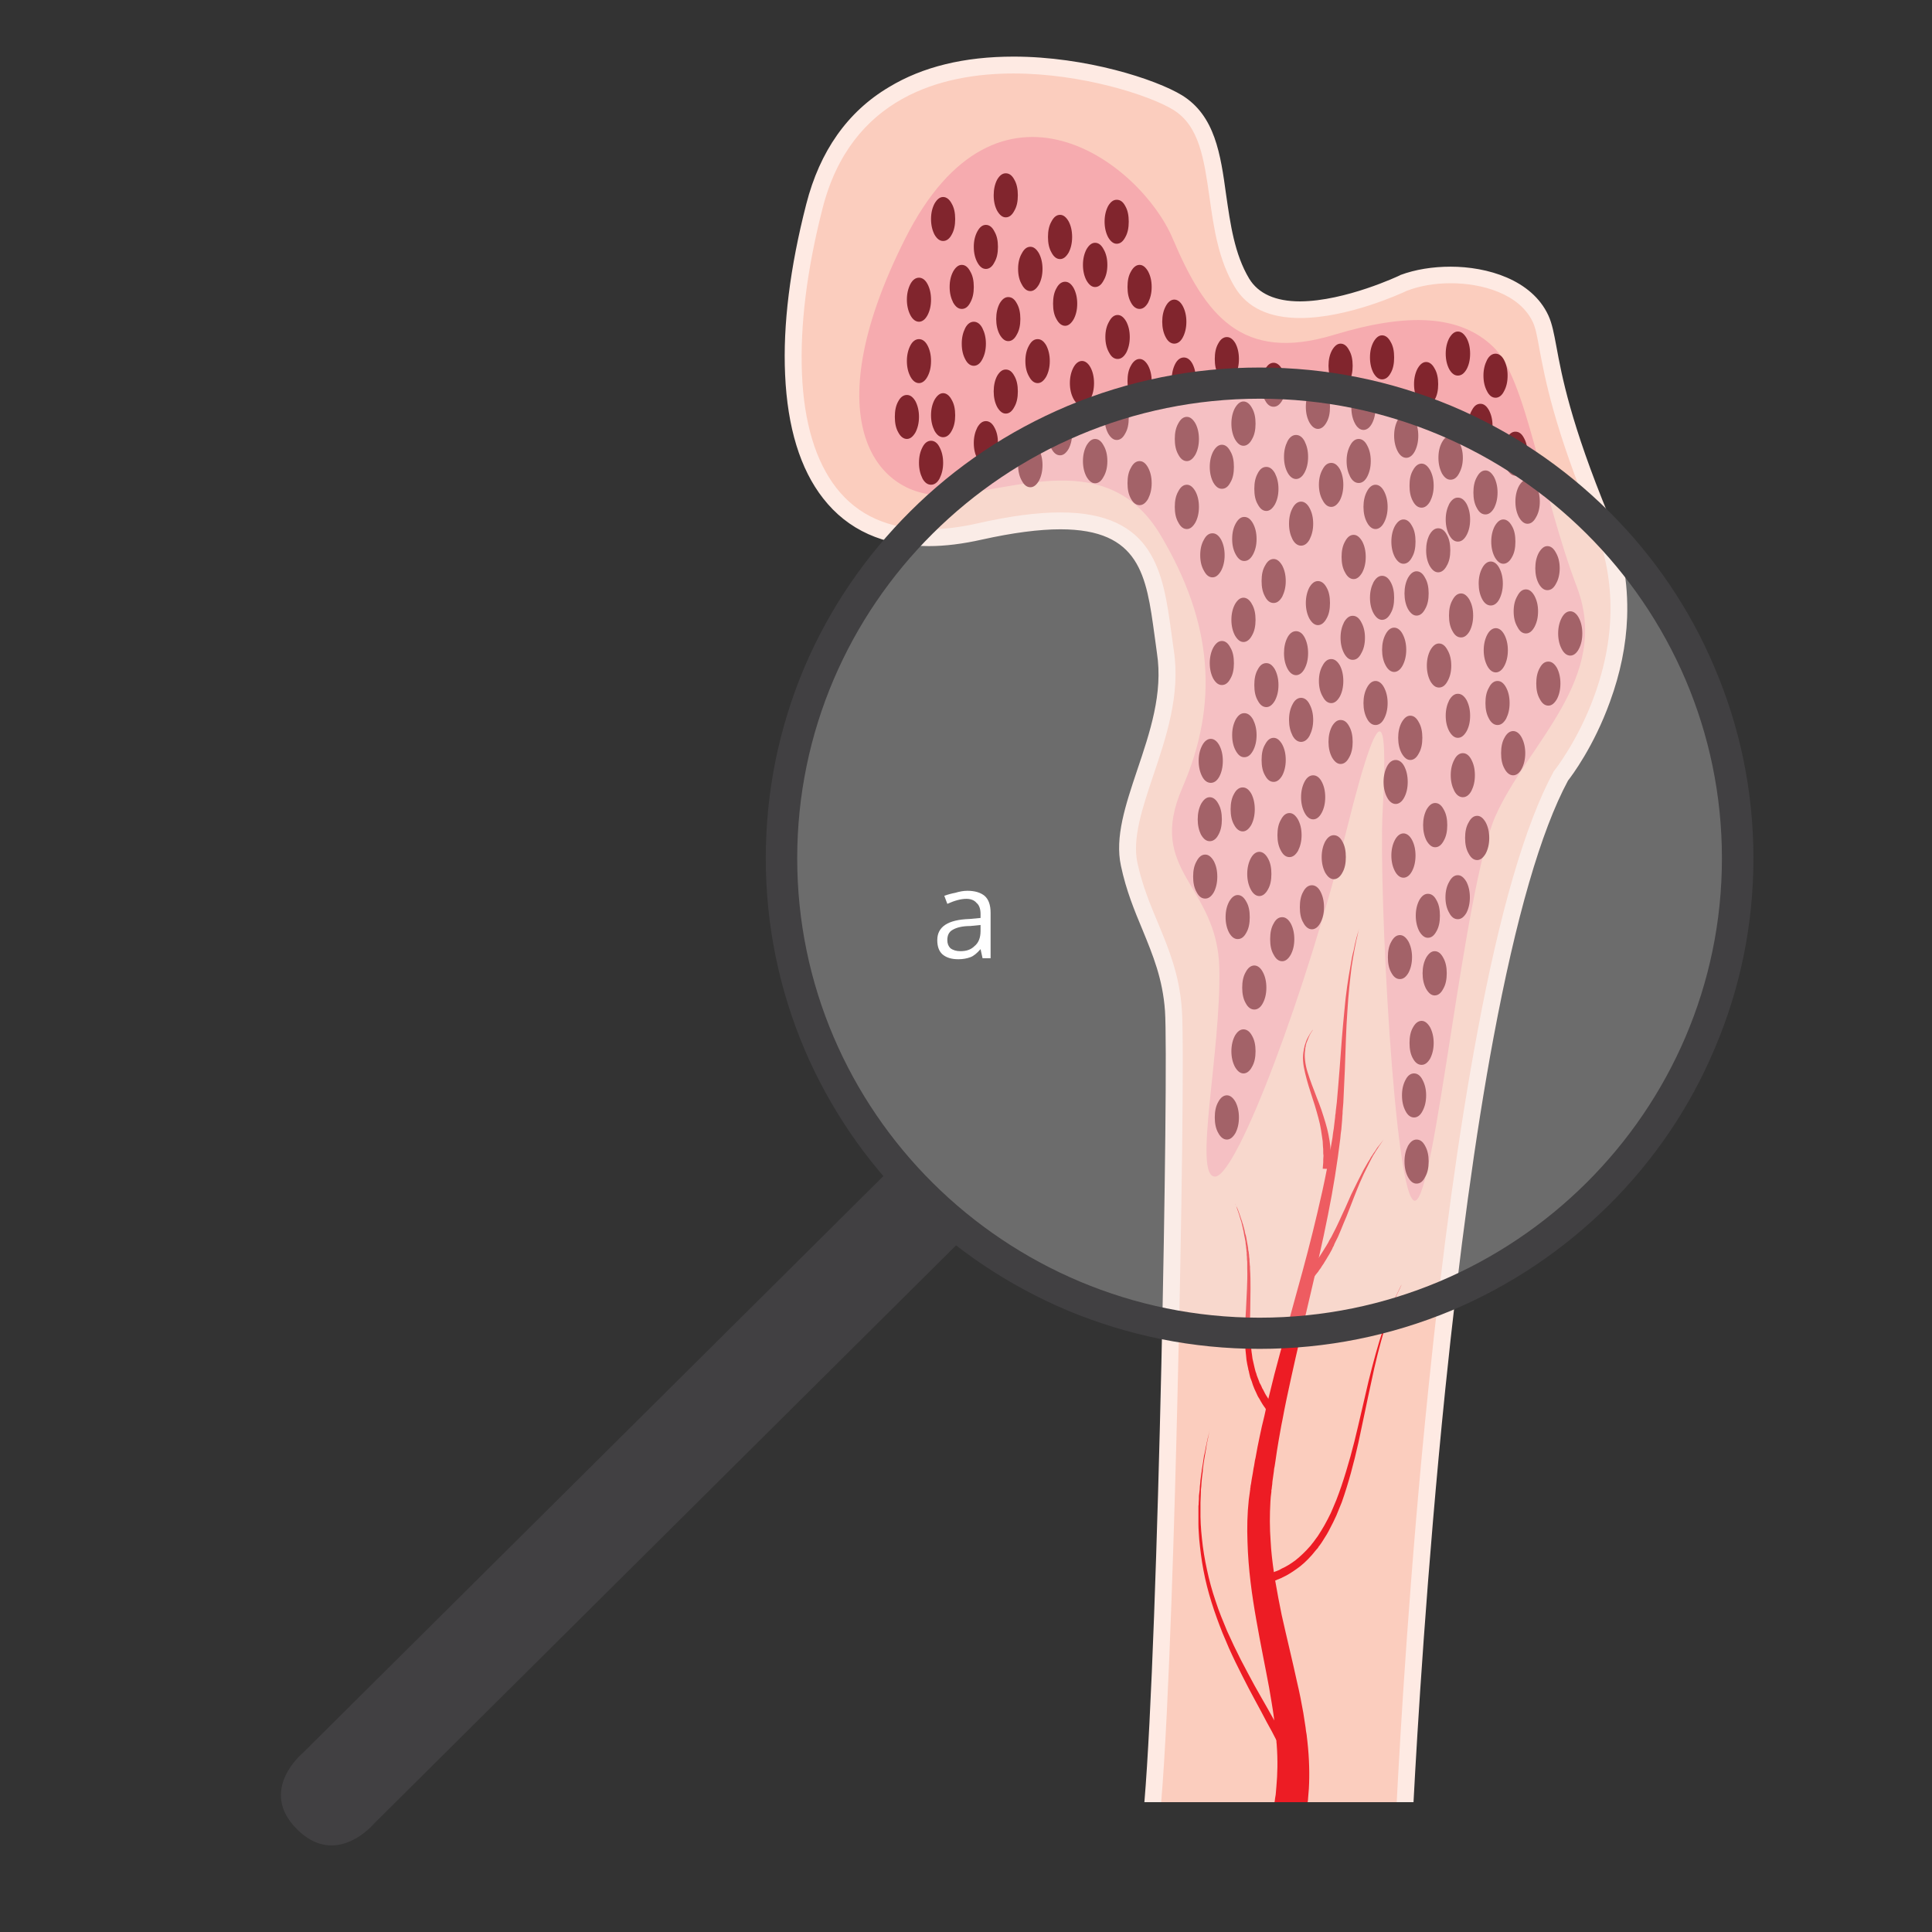 <svg xmlns="http://www.w3.org/2000/svg" xmlns:xlink="http://www.w3.org/1999/xlink" width="40" zoomAndPan="magnify" viewBox="0 0 30 30" height="40" preserveAspectRatio="xMidYMid meet" version="1.0"><rect x="0" y="0" width="30" height="30" fill="#333333" stroke="none"/><defs><g/><clipPath id="adc669b4ec"><path d="M 11 5 L 27.227 5 L 27.227 21 L 11 21 Z M 11 5 " clip-rule="nonzero"/></clipPath></defs><path fill="#fbcdbe" d="M 24.234 12.051 C 22.578 15.129 21.941 25.578 21.816 27.984 L 17.898 27.984 C 18.121 25.359 18.281 16.527 18.223 15.688 C 18.16 14.781 17.723 14.289 17.531 13.418 C 17.344 12.547 18.285 11.367 18.098 10.121 C 17.91 8.875 17.973 7.629 15.215 8.254 C 12.457 8.875 11.832 6.387 12.648 3.199 C 13.461 0.016 17.469 1.094 18.285 1.594 C 19.098 2.09 18.723 3.461 19.285 4.395 C 19.852 5.328 21.793 4.395 21.793 4.395 C 22.488 4.133 23.609 4.27 23.922 4.953 C 24.09 5.316 23.984 5.949 24.863 8.066 C 25.738 10.184 24.234 12.051 24.234 12.051 Z M 24.234 12.051 " fill-opacity="1" fill-rule="nonzero"/><path fill="#feeae3" d="M 24.984 8.016 C 24.387 6.57 24.25 5.828 24.168 5.383 C 24.129 5.176 24.102 5.027 24.043 4.898 C 23.785 4.34 23.09 4.141 22.527 4.141 C 22.246 4.141 21.977 4.184 21.746 4.27 L 21.734 4.277 C 21.727 4.281 20.891 4.676 20.188 4.68 C 19.805 4.68 19.539 4.559 19.398 4.328 C 19.168 3.945 19.105 3.477 19.039 3.023 C 18.953 2.395 18.867 1.797 18.355 1.48 C 17.945 1.23 16.859 0.879 15.738 0.879 C 14.977 0.879 14.328 1.035 13.805 1.352 C 13.16 1.734 12.73 2.348 12.52 3.168 C 12.266 4.156 12.156 5.047 12.191 5.816 C 12.227 6.637 12.426 7.285 12.781 7.738 C 13.164 8.23 13.719 8.48 14.422 8.48 C 14.676 8.48 14.953 8.445 15.246 8.379 C 15.723 8.273 16.133 8.219 16.465 8.219 C 17.703 8.219 17.801 8.941 17.926 9.855 C 17.938 9.949 17.953 10.043 17.965 10.141 C 18.062 10.766 17.855 11.375 17.656 11.965 C 17.477 12.5 17.309 13 17.406 13.445 C 17.488 13.832 17.617 14.141 17.742 14.441 C 17.902 14.832 18.055 15.199 18.09 15.699 C 18.148 16.555 17.988 25.406 17.77 27.984 L 18.031 27.984 C 18.156 26.504 18.246 23.262 18.281 21.797 C 18.352 18.941 18.387 16.141 18.352 15.68 C 18.316 15.141 18.148 14.734 17.984 14.34 C 17.863 14.051 17.738 13.754 17.66 13.391 C 17.582 13.016 17.738 12.547 17.906 12.047 C 18.105 11.457 18.332 10.789 18.227 10.102 C 18.215 10.008 18.199 9.914 18.188 9.82 C 18.062 8.906 17.934 7.957 16.465 7.957 C 16.109 7.957 15.688 8.012 15.188 8.125 C 14.914 8.188 14.656 8.219 14.422 8.219 C 13.805 8.219 13.32 8.004 12.988 7.578 C 12.668 7.168 12.484 6.57 12.453 5.805 C 12.422 5.059 12.527 4.195 12.773 3.234 C 13.215 1.504 14.629 1.141 15.738 1.141 C 16.797 1.141 17.844 1.477 18.215 1.703 C 18.625 1.953 18.695 2.469 18.781 3.062 C 18.848 3.539 18.918 4.035 19.176 4.461 C 19.367 4.777 19.707 4.938 20.188 4.938 C 20.93 4.938 21.762 4.555 21.844 4.516 C 22.043 4.438 22.281 4.398 22.527 4.398 C 23.008 4.398 23.598 4.559 23.805 5.008 C 23.848 5.105 23.871 5.234 23.906 5.43 C 23.992 5.883 24.133 6.645 24.742 8.117 C 25.09 8.961 25.098 9.863 24.758 10.801 C 24.504 11.504 24.137 11.965 24.133 11.969 L 24.125 11.977 L 24.121 11.988 C 23.684 12.797 23.285 14.168 22.934 16.066 C 22.652 17.574 22.398 19.426 22.18 21.562 C 21.891 24.363 21.742 26.941 21.688 27.984 L 21.949 27.984 C 22.004 26.934 22.156 24.375 22.441 21.586 C 22.66 19.457 22.91 17.617 23.191 16.113 C 23.539 14.25 23.926 12.906 24.348 12.121 C 24.406 12.047 24.75 11.59 25 10.895 C 25.16 10.457 25.25 10.02 25.266 9.586 C 25.285 9.043 25.191 8.516 24.984 8.016 Z M 24.984 8.016 " fill-opacity="1" fill-rule="nonzero"/><path fill="#ed1c24" d="M 21.105 14.414 C 21.102 14.418 21.09 14.473 21.07 14.566 C 21.055 14.617 21.047 14.68 21.031 14.754 C 21.016 14.828 21.004 14.914 20.988 15.008 C 20.965 15.199 20.938 15.434 20.922 15.703 C 20.902 15.973 20.895 16.273 20.883 16.605 C 20.875 16.773 20.867 16.945 20.859 17.125 C 20.855 17.168 20.852 17.215 20.848 17.258 C 20.848 17.281 20.848 17.305 20.844 17.328 C 20.844 17.352 20.84 17.375 20.84 17.398 C 20.836 17.445 20.832 17.492 20.828 17.539 C 20.82 17.586 20.816 17.633 20.812 17.68 C 20.766 18.059 20.703 18.457 20.621 18.863 C 20.578 19.082 20.531 19.301 20.48 19.523 C 20.461 19.621 20.438 19.719 20.414 19.816 C 20.391 19.914 20.367 20.016 20.344 20.117 C 20.246 20.539 20.141 20.969 20.047 21.402 C 20 21.617 19.953 21.832 19.914 22.047 C 19.891 22.152 19.875 22.262 19.855 22.367 C 19.836 22.473 19.82 22.582 19.805 22.688 C 19.801 22.711 19.797 22.738 19.793 22.766 L 19.785 22.805 L 19.781 22.844 C 19.773 22.898 19.766 22.953 19.758 23.008 C 19.758 23.031 19.754 23.059 19.75 23.086 L 19.746 23.125 L 19.742 23.137 C 19.742 23.137 19.742 23.137 19.742 23.141 L 19.742 23.164 C 19.734 23.215 19.73 23.266 19.727 23.316 C 19.715 23.523 19.715 23.727 19.73 23.926 C 19.738 24.09 19.758 24.254 19.781 24.414 C 19.789 24.457 19.793 24.5 19.801 24.543 C 19.832 24.727 19.867 24.906 19.902 25.078 C 19.984 25.445 20.07 25.793 20.141 26.121 C 20.18 26.285 20.211 26.445 20.238 26.598 C 20.25 26.676 20.262 26.75 20.273 26.824 C 20.277 26.859 20.281 26.898 20.289 26.934 C 20.293 26.969 20.297 27.004 20.301 27.039 C 20.332 27.316 20.336 27.566 20.324 27.773 C 20.32 27.824 20.316 27.875 20.312 27.922 C 20.312 27.941 20.309 27.965 20.305 27.984 L 19.789 27.984 C 19.789 27.984 19.789 27.98 19.793 27.977 C 19.797 27.941 19.801 27.906 19.809 27.867 C 19.812 27.828 19.816 27.785 19.82 27.738 C 19.836 27.559 19.844 27.34 19.824 27.082 C 19.82 27.062 19.82 27.039 19.82 27.02 C 19.816 27.008 19.816 26.996 19.816 26.984 C 19.812 26.949 19.809 26.914 19.805 26.883 C 19.801 26.828 19.793 26.77 19.785 26.711 C 19.785 26.699 19.781 26.684 19.781 26.668 C 19.762 26.523 19.734 26.371 19.707 26.207 C 19.648 25.887 19.574 25.535 19.508 25.156 C 19.441 24.777 19.383 24.371 19.371 23.941 C 19.363 23.727 19.367 23.508 19.391 23.289 C 19.398 23.234 19.406 23.18 19.414 23.121 L 19.414 23.102 L 19.418 23.098 L 19.418 23.078 L 19.426 23.039 C 19.43 23.012 19.434 22.988 19.438 22.961 C 19.449 22.906 19.457 22.855 19.465 22.801 L 19.473 22.762 L 19.48 22.719 C 19.484 22.691 19.488 22.664 19.496 22.637 C 19.516 22.527 19.535 22.418 19.559 22.312 C 19.582 22.203 19.605 22.094 19.633 21.988 C 19.641 21.953 19.648 21.918 19.656 21.883 C 19.668 21.828 19.684 21.773 19.695 21.719 C 19.727 21.594 19.758 21.465 19.789 21.34 C 19.902 20.91 20.023 20.484 20.137 20.062 C 20.254 19.645 20.363 19.23 20.457 18.828 C 20.512 18.598 20.562 18.371 20.605 18.148 C 20.625 18.047 20.645 17.945 20.66 17.844 C 20.672 17.781 20.68 17.723 20.691 17.664 C 20.695 17.617 20.703 17.57 20.711 17.523 C 20.715 17.477 20.723 17.43 20.727 17.387 C 20.73 17.363 20.734 17.34 20.734 17.316 C 20.738 17.297 20.742 17.273 20.742 17.25 C 20.746 17.207 20.754 17.16 20.758 17.117 C 20.773 16.938 20.789 16.766 20.801 16.602 C 20.824 16.27 20.848 15.969 20.875 15.699 C 20.898 15.43 20.934 15.195 20.969 15.008 C 20.984 14.91 21 14.824 21.02 14.754 C 21.035 14.68 21.047 14.617 21.062 14.566 C 21.09 14.473 21.102 14.418 21.105 14.414 Z M 21.105 14.414 " fill-opacity="1" fill-rule="nonzero"/><path fill="#81252d" d="M 16.988 2.902 C 16.988 2.996 16.969 3.078 16.934 3.145 C 16.898 3.211 16.852 3.246 16.801 3.246 C 16.75 3.246 16.703 3.211 16.668 3.145 C 16.633 3.078 16.613 2.996 16.613 2.902 C 16.613 2.809 16.633 2.727 16.668 2.66 C 16.703 2.594 16.75 2.559 16.801 2.559 C 16.852 2.559 16.898 2.594 16.934 2.66 C 16.969 2.727 16.988 2.809 16.988 2.902 Z M 16.988 2.902 " fill-opacity="1" fill-rule="nonzero"/><path fill="#81252d" d="M 16.301 2.559 C 16.301 2.656 16.281 2.734 16.246 2.801 C 16.207 2.867 16.164 2.902 16.113 2.902 C 16.059 2.902 16.016 2.867 15.98 2.801 C 15.941 2.734 15.922 2.656 15.922 2.559 C 15.922 2.465 15.941 2.387 15.98 2.316 C 16.016 2.25 16.059 2.219 16.113 2.219 C 16.164 2.219 16.207 2.25 16.246 2.316 C 16.281 2.387 16.301 2.465 16.301 2.559 Z M 16.301 2.559 " fill-opacity="1" fill-rule="nonzero"/><path fill="#f6abaf" d="M 21.969 18.645 C 22.281 18.645 22.723 13.789 23.223 12.668 C 23.723 11.547 25.02 10.531 24.488 9.121 C 23.922 7.625 23.703 5.883 23.188 5.387 C 22.672 4.887 21.859 4.852 20.715 5.199 C 19.277 5.637 18.711 4.887 18.211 3.707 C 17.711 2.523 15.496 0.84 14.055 3.707 C 12.613 6.57 13.637 7.75 14.703 7.688 C 15.766 7.625 17.207 6.941 18.023 8.312 C 18.836 9.68 18.926 10.926 18.359 12.234 C 17.793 13.539 18.902 13.727 18.934 15.035 C 18.961 16.34 18.523 18.27 18.867 18.27 C 19.211 18.27 20.309 15.324 20.902 12.918 C 21.531 10.387 21.531 11.426 21.469 12.605 C 21.406 13.789 21.656 18.645 21.969 18.645 Z M 21.969 18.645 " fill-opacity="1" fill-rule="nonzero"/><path fill="#81252d" d="M 17.527 3.441 C 17.527 3.535 17.512 3.617 17.473 3.684 C 17.438 3.75 17.395 3.785 17.34 3.785 C 17.289 3.785 17.246 3.75 17.207 3.684 C 17.172 3.617 17.152 3.535 17.152 3.441 C 17.152 3.348 17.172 3.266 17.207 3.199 C 17.246 3.133 17.289 3.102 17.34 3.102 C 17.395 3.102 17.438 3.133 17.473 3.199 C 17.512 3.266 17.527 3.348 17.527 3.441 Z M 17.527 3.441 " fill-opacity="1" fill-rule="nonzero"/><path fill="#81252d" d="M 16.648 3.68 C 16.648 3.773 16.629 3.855 16.594 3.922 C 16.555 3.988 16.512 4.023 16.461 4.023 C 16.406 4.023 16.363 3.988 16.328 3.922 C 16.289 3.855 16.273 3.773 16.273 3.68 C 16.273 3.586 16.289 3.504 16.328 3.438 C 16.363 3.371 16.406 3.336 16.461 3.336 C 16.512 3.336 16.555 3.371 16.594 3.438 C 16.629 3.504 16.648 3.586 16.648 3.68 Z M 16.648 3.68 " fill-opacity="1" fill-rule="nonzero"/><path fill="#81252d" d="M 17.883 4.457 C 17.883 4.551 17.863 4.629 17.828 4.699 C 17.789 4.766 17.746 4.797 17.695 4.797 C 17.645 4.797 17.598 4.766 17.562 4.699 C 17.523 4.629 17.508 4.551 17.508 4.457 C 17.508 4.359 17.523 4.281 17.562 4.215 C 17.598 4.148 17.645 4.113 17.695 4.113 C 17.746 4.113 17.789 4.148 17.828 4.215 C 17.863 4.281 17.883 4.359 17.883 4.457 Z M 17.883 4.457 " fill-opacity="1" fill-rule="nonzero"/><path fill="#81252d" d="M 17.195 4.113 C 17.195 4.207 17.176 4.289 17.137 4.355 C 17.102 4.422 17.059 4.457 17.004 4.457 C 16.953 4.457 16.91 4.422 16.871 4.355 C 16.836 4.289 16.816 4.207 16.816 4.113 C 16.816 4.02 16.836 3.938 16.871 3.871 C 16.91 3.805 16.953 3.77 17.004 3.77 C 17.059 3.77 17.102 3.805 17.137 3.871 C 17.176 3.938 17.195 4.02 17.195 4.113 Z M 17.195 4.113 " fill-opacity="1" fill-rule="nonzero"/><path fill="#81252d" d="M 18.422 4.996 C 18.422 5.09 18.402 5.172 18.367 5.238 C 18.332 5.305 18.285 5.336 18.234 5.336 C 18.184 5.336 18.137 5.305 18.102 5.238 C 18.066 5.172 18.047 5.09 18.047 4.996 C 18.047 4.902 18.066 4.82 18.102 4.754 C 18.137 4.688 18.184 4.652 18.234 4.652 C 18.285 4.652 18.332 4.688 18.367 4.754 C 18.402 4.82 18.422 4.902 18.422 4.996 Z M 18.422 4.996 " fill-opacity="1" fill-rule="nonzero"/><path fill="#81252d" d="M 17.543 5.234 C 17.543 5.328 17.523 5.41 17.488 5.477 C 17.449 5.543 17.406 5.574 17.355 5.574 C 17.301 5.574 17.258 5.543 17.223 5.477 C 17.184 5.41 17.164 5.328 17.164 5.234 C 17.164 5.137 17.184 5.059 17.223 4.992 C 17.258 4.926 17.301 4.891 17.355 4.891 C 17.406 4.891 17.449 4.926 17.488 4.992 C 17.523 5.059 17.543 5.137 17.543 5.234 Z M 17.543 5.234 " fill-opacity="1" fill-rule="nonzero"/><path fill="#81252d" d="M 15.121 4.457 C 15.121 4.551 15.105 4.629 15.066 4.699 C 15.031 4.766 14.988 4.797 14.934 4.797 C 14.883 4.797 14.84 4.766 14.801 4.699 C 14.766 4.629 14.746 4.551 14.746 4.457 C 14.746 4.359 14.766 4.281 14.801 4.215 C 14.84 4.148 14.883 4.113 14.934 4.113 C 14.988 4.113 15.031 4.148 15.066 4.215 C 15.105 4.281 15.121 4.359 15.121 4.457 Z M 15.121 4.457 " fill-opacity="1" fill-rule="nonzero"/><path fill="#81252d" d="M 19.238 5.574 C 19.238 5.672 19.219 5.75 19.184 5.816 C 19.145 5.883 19.102 5.918 19.051 5.918 C 19 5.918 18.953 5.883 18.918 5.816 C 18.879 5.75 18.863 5.672 18.863 5.574 C 18.863 5.48 18.879 5.398 18.918 5.332 C 18.953 5.266 19 5.234 19.051 5.234 C 19.102 5.234 19.145 5.266 19.184 5.332 C 19.219 5.398 19.238 5.48 19.238 5.574 Z M 19.238 5.574 " fill-opacity="1" fill-rule="nonzero"/><path fill="#81252d" d="M 15.805 3.031 C 15.805 3.129 15.789 3.207 15.75 3.273 C 15.715 3.34 15.672 3.375 15.617 3.375 C 15.566 3.375 15.523 3.34 15.484 3.273 C 15.449 3.207 15.43 3.129 15.43 3.031 C 15.43 2.938 15.449 2.855 15.484 2.789 C 15.523 2.723 15.566 2.691 15.617 2.691 C 15.672 2.691 15.715 2.723 15.75 2.789 C 15.789 2.855 15.805 2.938 15.805 3.031 Z M 15.805 3.031 " fill-opacity="1" fill-rule="nonzero"/><path fill="#81252d" d="M 14.832 3.402 C 14.832 3.496 14.816 3.578 14.777 3.645 C 14.742 3.711 14.695 3.742 14.645 3.742 C 14.594 3.742 14.551 3.711 14.512 3.645 C 14.477 3.578 14.457 3.496 14.457 3.402 C 14.457 3.305 14.477 3.227 14.512 3.16 C 14.551 3.094 14.594 3.059 14.645 3.059 C 14.695 3.059 14.742 3.094 14.777 3.16 C 14.816 3.227 14.832 3.305 14.832 3.402 Z M 14.832 3.402 " fill-opacity="1" fill-rule="nonzero"/><path fill="#81252d" d="M 16.188 4.176 C 16.188 4.27 16.168 4.352 16.133 4.418 C 16.094 4.484 16.051 4.52 16 4.52 C 15.945 4.52 15.902 4.484 15.867 4.418 C 15.828 4.352 15.809 4.27 15.809 4.176 C 15.809 4.082 15.828 4 15.867 3.934 C 15.902 3.867 15.945 3.832 16 3.832 C 16.051 3.832 16.094 3.867 16.133 3.934 C 16.168 4 16.188 4.082 16.188 4.176 Z M 16.188 4.176 " fill-opacity="1" fill-rule="nonzero"/><path fill="#81252d" d="M 15.496 3.832 C 15.496 3.93 15.48 4.008 15.441 4.074 C 15.406 4.145 15.359 4.176 15.309 4.176 C 15.258 4.176 15.215 4.145 15.176 4.074 C 15.141 4.008 15.121 3.93 15.121 3.832 C 15.121 3.738 15.141 3.66 15.176 3.594 C 15.215 3.523 15.258 3.492 15.309 3.492 C 15.359 3.492 15.406 3.523 15.441 3.594 C 15.48 3.66 15.496 3.738 15.496 3.832 Z M 15.496 3.832 " fill-opacity="1" fill-rule="nonzero"/><path fill="#81252d" d="M 16.727 4.715 C 16.727 4.812 16.707 4.891 16.672 4.957 C 16.633 5.023 16.59 5.059 16.539 5.059 C 16.488 5.059 16.441 5.023 16.406 4.957 C 16.367 4.891 16.352 4.812 16.352 4.715 C 16.352 4.621 16.367 4.539 16.406 4.473 C 16.441 4.406 16.488 4.375 16.539 4.375 C 16.59 4.375 16.633 4.406 16.672 4.473 C 16.707 4.539 16.727 4.621 16.727 4.715 Z M 16.727 4.715 " fill-opacity="1" fill-rule="nonzero"/><path fill="#81252d" d="M 15.844 4.953 C 15.844 5.047 15.828 5.129 15.789 5.195 C 15.754 5.262 15.711 5.297 15.656 5.297 C 15.605 5.297 15.562 5.262 15.523 5.195 C 15.488 5.129 15.469 5.047 15.469 4.953 C 15.469 4.859 15.488 4.777 15.523 4.711 C 15.562 4.645 15.605 4.613 15.656 4.613 C 15.711 4.613 15.754 4.645 15.789 4.711 C 15.828 4.777 15.844 4.859 15.844 4.953 Z M 15.844 4.953 " fill-opacity="1" fill-rule="nonzero"/><path fill="#81252d" d="M 20.652 6.316 C 20.652 6.414 20.637 6.492 20.598 6.559 C 20.562 6.625 20.516 6.66 20.465 6.66 C 20.414 6.66 20.371 6.625 20.332 6.559 C 20.297 6.492 20.277 6.414 20.277 6.316 C 20.277 6.223 20.297 6.141 20.332 6.074 C 20.371 6.008 20.414 5.977 20.465 5.977 C 20.516 5.977 20.562 6.008 20.598 6.074 C 20.637 6.141 20.652 6.223 20.652 6.316 Z M 20.652 6.316 " fill-opacity="1" fill-rule="nonzero"/><path fill="#81252d" d="M 19.965 5.977 C 19.965 6.07 19.945 6.152 19.91 6.219 C 19.871 6.285 19.828 6.316 19.777 6.316 C 19.723 6.316 19.68 6.285 19.645 6.219 C 19.605 6.152 19.59 6.07 19.59 5.977 C 19.59 5.879 19.605 5.801 19.645 5.734 C 19.68 5.668 19.723 5.633 19.777 5.633 C 19.828 5.633 19.871 5.668 19.91 5.734 C 19.945 5.801 19.965 5.879 19.965 5.977 Z M 19.965 5.977 " fill-opacity="1" fill-rule="nonzero"/><path fill="#81252d" d="M 21.004 5.68 C 21.004 5.773 20.988 5.855 20.949 5.922 C 20.914 5.988 20.871 6.023 20.816 6.023 C 20.766 6.023 20.723 5.988 20.684 5.922 C 20.648 5.855 20.629 5.773 20.629 5.68 C 20.629 5.586 20.648 5.504 20.684 5.438 C 20.723 5.371 20.766 5.336 20.816 5.336 C 20.871 5.336 20.914 5.371 20.949 5.438 C 20.988 5.504 21.004 5.586 21.004 5.68 Z M 21.004 5.68 " fill-opacity="1" fill-rule="nonzero"/><path fill="#81252d" d="M 20.312 7.094 C 20.312 7.191 20.293 7.27 20.258 7.336 C 20.223 7.402 20.176 7.438 20.125 7.438 C 20.074 7.438 20.027 7.402 19.992 7.336 C 19.957 7.27 19.938 7.191 19.938 7.094 C 19.938 7 19.957 6.922 19.992 6.852 C 20.027 6.785 20.074 6.754 20.125 6.754 C 20.176 6.754 20.223 6.785 20.258 6.852 C 20.293 6.922 20.312 7 20.312 7.094 Z M 20.312 7.094 " fill-opacity="1" fill-rule="nonzero"/><path fill="#81252d" d="M 21.547 7.871 C 21.547 7.965 21.527 8.047 21.492 8.113 C 21.457 8.18 21.41 8.215 21.359 8.215 C 21.309 8.215 21.262 8.18 21.227 8.113 C 21.191 8.047 21.172 7.965 21.172 7.871 C 21.172 7.777 21.191 7.695 21.227 7.629 C 21.262 7.562 21.309 7.527 21.359 7.527 C 21.41 7.527 21.457 7.562 21.492 7.629 C 21.527 7.695 21.547 7.777 21.547 7.871 Z M 21.547 7.871 " fill-opacity="1" fill-rule="nonzero"/><path fill="#81252d" d="M 20.859 7.527 C 20.859 7.621 20.84 7.703 20.805 7.77 C 20.766 7.836 20.723 7.871 20.672 7.871 C 20.617 7.871 20.574 7.836 20.539 7.77 C 20.5 7.703 20.48 7.621 20.48 7.527 C 20.48 7.434 20.5 7.352 20.539 7.285 C 20.574 7.219 20.617 7.188 20.672 7.188 C 20.723 7.188 20.766 7.219 20.805 7.285 C 20.84 7.352 20.859 7.434 20.859 7.527 Z M 20.859 7.527 " fill-opacity="1" fill-rule="nonzero"/><path fill="#81252d" d="M 21.98 8.41 C 21.98 8.504 21.965 8.586 21.926 8.652 C 21.891 8.719 21.848 8.754 21.793 8.754 C 21.742 8.754 21.699 8.719 21.66 8.652 C 21.625 8.586 21.605 8.504 21.605 8.41 C 21.605 8.316 21.625 8.234 21.66 8.168 C 21.699 8.102 21.742 8.066 21.793 8.066 C 21.848 8.066 21.891 8.102 21.926 8.168 C 21.965 8.234 21.98 8.316 21.98 8.41 Z M 21.98 8.41 " fill-opacity="1" fill-rule="nonzero"/><path fill="#81252d" d="M 21.207 8.648 C 21.207 8.742 21.188 8.824 21.152 8.891 C 21.113 8.957 21.07 8.992 21.02 8.992 C 20.965 8.992 20.922 8.957 20.887 8.891 C 20.848 8.824 20.832 8.742 20.832 8.648 C 20.832 8.555 20.848 8.473 20.887 8.406 C 20.922 8.34 20.965 8.305 21.02 8.305 C 21.07 8.305 21.113 8.34 21.152 8.406 C 21.188 8.473 21.207 8.555 21.207 8.648 Z M 21.207 8.648 " fill-opacity="1" fill-rule="nonzero"/><path fill="#81252d" d="M 18.617 7.871 C 18.617 7.965 18.598 8.047 18.562 8.113 C 18.523 8.18 18.48 8.215 18.43 8.215 C 18.375 8.215 18.332 8.18 18.297 8.113 C 18.258 8.047 18.242 7.965 18.242 7.871 C 18.242 7.777 18.258 7.695 18.297 7.629 C 18.332 7.562 18.375 7.527 18.43 7.527 C 18.48 7.527 18.523 7.562 18.562 7.629 C 18.598 7.695 18.617 7.777 18.617 7.871 Z M 18.617 7.871 " fill-opacity="1" fill-rule="nonzero"/><path fill="#81252d" d="M 23.531 8.41 C 23.531 8.504 23.516 8.586 23.477 8.652 C 23.441 8.719 23.395 8.754 23.344 8.754 C 23.293 8.754 23.25 8.719 23.211 8.652 C 23.176 8.586 23.156 8.504 23.156 8.41 C 23.156 8.316 23.176 8.234 23.211 8.168 C 23.25 8.102 23.293 8.066 23.344 8.066 C 23.395 8.066 23.441 8.102 23.477 8.168 C 23.516 8.234 23.531 8.316 23.531 8.41 Z M 23.531 8.41 " fill-opacity="1" fill-rule="nonzero"/><path fill="#81252d" d="M 19.496 6.578 C 19.496 6.672 19.48 6.754 19.441 6.82 C 19.406 6.887 19.359 6.922 19.309 6.922 C 19.258 6.922 19.215 6.887 19.176 6.82 C 19.141 6.754 19.121 6.672 19.121 6.578 C 19.121 6.484 19.141 6.402 19.176 6.336 C 19.215 6.27 19.258 6.234 19.309 6.234 C 19.359 6.234 19.406 6.27 19.441 6.336 C 19.48 6.402 19.496 6.484 19.496 6.578 Z M 19.496 6.578 " fill-opacity="1" fill-rule="nonzero"/><path fill="#81252d" d="M 18.617 6.816 C 18.617 6.91 18.598 6.992 18.562 7.059 C 18.523 7.125 18.48 7.16 18.43 7.16 C 18.375 7.16 18.332 7.125 18.297 7.059 C 18.258 6.992 18.242 6.91 18.242 6.816 C 18.242 6.723 18.258 6.641 18.297 6.574 C 18.332 6.508 18.375 6.473 18.43 6.473 C 18.48 6.473 18.523 6.508 18.562 6.574 C 18.598 6.641 18.617 6.723 18.617 6.816 Z M 18.617 6.816 " fill-opacity="1" fill-rule="nonzero"/><path fill="#81252d" d="M 19.852 7.59 C 19.852 7.688 19.832 7.766 19.797 7.832 C 19.758 7.898 19.715 7.934 19.664 7.934 C 19.609 7.934 19.566 7.898 19.531 7.832 C 19.492 7.766 19.477 7.688 19.477 7.59 C 19.477 7.496 19.492 7.418 19.531 7.348 C 19.566 7.281 19.609 7.25 19.664 7.25 C 19.715 7.25 19.758 7.281 19.797 7.348 C 19.832 7.418 19.852 7.496 19.852 7.59 Z M 19.852 7.59 " fill-opacity="1" fill-rule="nonzero"/><path fill="#81252d" d="M 19.16 7.25 C 19.16 7.344 19.145 7.426 19.105 7.492 C 19.07 7.559 19.027 7.59 18.973 7.59 C 18.922 7.59 18.879 7.559 18.84 7.492 C 18.805 7.426 18.785 7.344 18.785 7.25 C 18.785 7.156 18.805 7.074 18.84 7.008 C 18.879 6.941 18.922 6.906 18.973 6.906 C 19.027 6.906 19.07 6.941 19.105 7.008 C 19.145 7.074 19.16 7.156 19.16 7.25 Z M 19.16 7.25 " fill-opacity="1" fill-rule="nonzero"/><path fill="#81252d" d="M 20.391 8.133 C 20.391 8.227 20.371 8.305 20.336 8.375 C 20.301 8.441 20.254 8.473 20.203 8.473 C 20.152 8.473 20.105 8.441 20.07 8.375 C 20.035 8.305 20.016 8.227 20.016 8.133 C 20.016 8.035 20.035 7.957 20.07 7.891 C 20.105 7.824 20.152 7.789 20.203 7.789 C 20.254 7.789 20.301 7.824 20.336 7.891 C 20.371 7.957 20.391 8.035 20.391 8.133 Z M 20.391 8.133 " fill-opacity="1" fill-rule="nonzero"/><path fill="#81252d" d="M 19.512 8.371 C 19.512 8.465 19.492 8.543 19.457 8.609 C 19.418 8.68 19.375 8.711 19.32 8.711 C 19.27 8.711 19.227 8.68 19.188 8.609 C 19.152 8.543 19.133 8.465 19.133 8.371 C 19.133 8.273 19.152 8.195 19.188 8.129 C 19.227 8.059 19.27 8.027 19.32 8.027 C 19.375 8.027 19.418 8.059 19.457 8.129 C 19.492 8.195 19.512 8.273 19.512 8.371 Z M 19.512 8.371 " fill-opacity="1" fill-rule="nonzero"/><path fill="#81252d" d="M 16.988 5.949 C 16.988 6.043 16.969 6.125 16.934 6.191 C 16.898 6.258 16.852 6.293 16.801 6.293 C 16.75 6.293 16.703 6.258 16.668 6.191 C 16.633 6.125 16.613 6.043 16.613 5.949 C 16.613 5.855 16.633 5.773 16.668 5.707 C 16.703 5.641 16.75 5.605 16.801 5.605 C 16.852 5.605 16.898 5.641 16.934 5.707 C 16.969 5.773 16.988 5.855 16.988 5.949 Z M 16.988 5.949 " fill-opacity="1" fill-rule="nonzero"/><path fill="#81252d" d="M 16.301 5.605 C 16.301 5.703 16.281 5.781 16.246 5.848 C 16.207 5.914 16.164 5.949 16.113 5.949 C 16.059 5.949 16.016 5.914 15.98 5.848 C 15.941 5.781 15.922 5.703 15.922 5.605 C 15.922 5.512 15.941 5.43 15.98 5.363 C 16.016 5.297 16.059 5.266 16.113 5.266 C 16.164 5.266 16.207 5.297 16.246 5.363 C 16.281 5.43 16.301 5.512 16.301 5.605 Z M 16.301 5.605 " fill-opacity="1" fill-rule="nonzero"/><path fill="#81252d" d="M 17.527 6.488 C 17.527 6.582 17.512 6.664 17.473 6.73 C 17.438 6.797 17.395 6.832 17.34 6.832 C 17.289 6.832 17.246 6.797 17.207 6.73 C 17.172 6.664 17.152 6.582 17.152 6.488 C 17.152 6.395 17.172 6.312 17.207 6.246 C 17.246 6.18 17.289 6.148 17.34 6.148 C 17.395 6.148 17.438 6.18 17.473 6.246 C 17.512 6.312 17.527 6.395 17.527 6.488 Z M 17.527 6.488 " fill-opacity="1" fill-rule="nonzero"/><path fill="#81252d" d="M 16.648 6.727 C 16.648 6.82 16.629 6.902 16.594 6.969 C 16.555 7.035 16.512 7.07 16.461 7.07 C 16.406 7.07 16.363 7.035 16.328 6.969 C 16.289 6.902 16.273 6.82 16.273 6.727 C 16.273 6.633 16.289 6.551 16.328 6.484 C 16.363 6.418 16.406 6.383 16.461 6.383 C 16.512 6.383 16.555 6.418 16.594 6.484 C 16.629 6.551 16.648 6.633 16.648 6.727 Z M 16.648 6.727 " fill-opacity="1" fill-rule="nonzero"/><path fill="#81252d" d="M 17.883 7.504 C 17.883 7.598 17.863 7.676 17.828 7.746 C 17.789 7.812 17.746 7.844 17.695 7.844 C 17.645 7.844 17.598 7.812 17.562 7.746 C 17.523 7.676 17.508 7.598 17.508 7.504 C 17.508 7.406 17.523 7.328 17.562 7.262 C 17.598 7.191 17.645 7.16 17.695 7.16 C 17.746 7.16 17.789 7.191 17.828 7.262 C 17.863 7.328 17.883 7.406 17.883 7.504 Z M 17.883 7.504 " fill-opacity="1" fill-rule="nonzero"/><path fill="#81252d" d="M 17.195 7.16 C 17.195 7.254 17.176 7.336 17.137 7.402 C 17.102 7.469 17.059 7.504 17.004 7.504 C 16.953 7.504 16.91 7.469 16.871 7.402 C 16.836 7.336 16.816 7.254 16.816 7.16 C 16.816 7.066 16.836 6.984 16.871 6.918 C 16.91 6.852 16.953 6.816 17.004 6.816 C 17.059 6.816 17.102 6.852 17.137 6.918 C 17.176 6.984 17.195 7.066 17.195 7.16 Z M 17.195 7.16 " fill-opacity="1" fill-rule="nonzero"/><path fill="#81252d" d="M 17.883 5.918 C 17.883 6.012 17.863 6.094 17.828 6.16 C 17.789 6.227 17.746 6.262 17.695 6.262 C 17.645 6.262 17.598 6.227 17.562 6.16 C 17.523 6.094 17.508 6.012 17.508 5.918 C 17.508 5.824 17.523 5.742 17.562 5.676 C 17.598 5.609 17.645 5.574 17.695 5.574 C 17.746 5.574 17.789 5.609 17.828 5.676 C 17.863 5.742 17.883 5.824 17.883 5.918 Z M 17.883 5.918 " fill-opacity="1" fill-rule="nonzero"/><path fill="#81252d" d="M 14.645 7.188 C 14.645 7.281 14.625 7.359 14.59 7.43 C 14.555 7.496 14.508 7.527 14.457 7.527 C 14.406 7.527 14.359 7.496 14.324 7.43 C 14.289 7.359 14.27 7.281 14.27 7.188 C 14.27 7.09 14.289 7.012 14.324 6.945 C 14.359 6.875 14.406 6.844 14.457 6.844 C 14.508 6.844 14.555 6.875 14.59 6.945 C 14.625 7.012 14.645 7.09 14.645 7.188 Z M 14.645 7.188 " fill-opacity="1" fill-rule="nonzero"/><path fill="#81252d" d="M 15.309 5.336 C 15.309 5.434 15.289 5.512 15.254 5.578 C 15.219 5.648 15.172 5.68 15.121 5.68 C 15.07 5.68 15.023 5.648 14.988 5.578 C 14.953 5.512 14.934 5.434 14.934 5.336 C 14.934 5.242 14.953 5.164 14.988 5.094 C 15.023 5.027 15.07 4.996 15.121 4.996 C 15.172 4.996 15.219 5.027 15.254 5.094 C 15.289 5.164 15.309 5.242 15.309 5.336 Z M 15.309 5.336 " fill-opacity="1" fill-rule="nonzero"/><path fill="#81252d" d="M 19.016 8.621 C 19.016 8.715 18.996 8.797 18.961 8.863 C 18.922 8.93 18.879 8.965 18.828 8.965 C 18.773 8.965 18.73 8.93 18.695 8.863 C 18.656 8.797 18.637 8.715 18.637 8.621 C 18.637 8.527 18.656 8.445 18.695 8.379 C 18.73 8.312 18.773 8.281 18.828 8.281 C 18.879 8.281 18.922 8.312 18.961 8.379 C 18.996 8.445 19.016 8.527 19.016 8.621 Z M 19.016 8.621 " fill-opacity="1" fill-rule="nonzero"/><path fill="#81252d" d="M 15.805 6.078 C 15.805 6.172 15.789 6.254 15.75 6.32 C 15.715 6.387 15.672 6.422 15.617 6.422 C 15.566 6.422 15.523 6.387 15.484 6.32 C 15.449 6.254 15.43 6.172 15.43 6.078 C 15.43 5.984 15.449 5.902 15.484 5.836 C 15.523 5.77 15.566 5.738 15.617 5.738 C 15.672 5.738 15.715 5.77 15.75 5.836 C 15.789 5.902 15.805 5.984 15.805 6.078 Z M 15.805 6.078 " fill-opacity="1" fill-rule="nonzero"/><path fill="#81252d" d="M 14.832 6.449 C 14.832 6.543 14.816 6.621 14.777 6.691 C 14.742 6.758 14.695 6.789 14.645 6.789 C 14.594 6.789 14.551 6.758 14.512 6.691 C 14.477 6.621 14.457 6.543 14.457 6.449 C 14.457 6.352 14.477 6.273 14.512 6.207 C 14.551 6.141 14.594 6.105 14.645 6.105 C 14.695 6.105 14.742 6.141 14.777 6.207 C 14.816 6.273 14.832 6.352 14.832 6.449 Z M 14.832 6.449 " fill-opacity="1" fill-rule="nonzero"/><path fill="#81252d" d="M 16.188 7.223 C 16.188 7.316 16.168 7.398 16.133 7.465 C 16.094 7.531 16.051 7.566 16 7.566 C 15.945 7.566 15.902 7.531 15.867 7.465 C 15.828 7.398 15.809 7.316 15.809 7.223 C 15.809 7.129 15.828 7.047 15.867 6.98 C 15.902 6.914 15.945 6.879 16 6.879 C 16.051 6.879 16.094 6.914 16.133 6.98 C 16.168 7.047 16.188 7.129 16.188 7.223 Z M 16.188 7.223 " fill-opacity="1" fill-rule="nonzero"/><path fill="#81252d" d="M 15.496 6.879 C 15.496 6.977 15.48 7.055 15.441 7.121 C 15.406 7.191 15.359 7.223 15.309 7.223 C 15.258 7.223 15.215 7.191 15.176 7.121 C 15.141 7.055 15.121 6.977 15.121 6.879 C 15.121 6.785 15.141 6.707 15.176 6.637 C 15.215 6.57 15.258 6.539 15.309 6.539 C 15.359 6.539 15.406 6.57 15.441 6.637 C 15.48 6.707 15.496 6.785 15.496 6.879 Z M 15.496 6.879 " fill-opacity="1" fill-rule="nonzero"/><path fill="#81252d" d="M 18.57 5.891 C 18.57 5.984 18.551 6.066 18.516 6.133 C 18.48 6.199 18.434 6.234 18.383 6.234 C 18.332 6.234 18.285 6.199 18.25 6.133 C 18.215 6.066 18.195 5.984 18.195 5.891 C 18.195 5.797 18.215 5.715 18.25 5.648 C 18.285 5.582 18.332 5.551 18.383 5.551 C 18.434 5.551 18.48 5.582 18.516 5.648 C 18.551 5.715 18.57 5.797 18.57 5.891 Z M 18.57 5.891 " fill-opacity="1" fill-rule="nonzero"/><path fill="#81252d" d="M 14.457 4.652 C 14.457 4.746 14.438 4.828 14.402 4.895 C 14.367 4.961 14.32 4.996 14.27 4.996 C 14.219 4.996 14.172 4.961 14.137 4.895 C 14.102 4.828 14.082 4.746 14.082 4.652 C 14.082 4.559 14.102 4.477 14.137 4.41 C 14.172 4.344 14.219 4.312 14.27 4.312 C 14.32 4.312 14.367 4.344 14.402 4.41 C 14.438 4.477 14.457 4.559 14.457 4.652 Z M 14.457 4.652 " fill-opacity="1" fill-rule="nonzero"/><path fill="#81252d" d="M 20.652 9.363 C 20.652 9.457 20.637 9.539 20.598 9.605 C 20.562 9.672 20.516 9.707 20.465 9.707 C 20.414 9.707 20.371 9.672 20.332 9.605 C 20.297 9.539 20.277 9.457 20.277 9.363 C 20.277 9.27 20.297 9.188 20.332 9.121 C 20.371 9.055 20.414 9.023 20.465 9.023 C 20.516 9.023 20.562 9.055 20.598 9.121 C 20.637 9.188 20.652 9.27 20.652 9.363 Z M 20.652 9.363 " fill-opacity="1" fill-rule="nonzero"/><path fill="#81252d" d="M 19.965 9.023 C 19.965 9.117 19.945 9.195 19.91 9.266 C 19.871 9.332 19.828 9.363 19.777 9.363 C 19.723 9.363 19.68 9.332 19.645 9.266 C 19.605 9.195 19.59 9.117 19.59 9.023 C 19.59 8.926 19.605 8.848 19.645 8.781 C 19.68 8.715 19.723 8.68 19.777 8.68 C 19.828 8.68 19.871 8.715 19.91 8.781 C 19.945 8.848 19.965 8.926 19.965 9.023 Z M 19.965 9.023 " fill-opacity="1" fill-rule="nonzero"/><path fill="#81252d" d="M 21.195 9.902 C 21.195 10 21.176 10.078 21.137 10.145 C 21.102 10.215 21.059 10.246 21.004 10.246 C 20.953 10.246 20.91 10.215 20.871 10.145 C 20.836 10.078 20.816 10 20.816 9.902 C 20.816 9.809 20.836 9.73 20.871 9.66 C 20.91 9.594 20.953 9.562 21.004 9.562 C 21.059 9.562 21.102 9.594 21.137 9.66 C 21.176 9.73 21.195 9.809 21.195 9.902 Z M 21.195 9.902 " fill-opacity="1" fill-rule="nonzero"/><path fill="#81252d" d="M 20.312 10.141 C 20.312 10.238 20.293 10.316 20.258 10.383 C 20.223 10.449 20.176 10.484 20.125 10.484 C 20.074 10.484 20.027 10.449 19.992 10.383 C 19.957 10.316 19.938 10.238 19.938 10.141 C 19.938 10.047 19.957 9.965 19.992 9.898 C 20.027 9.832 20.074 9.801 20.125 9.801 C 20.176 9.801 20.223 9.832 20.258 9.898 C 20.293 9.965 20.312 10.047 20.312 10.141 Z M 20.312 10.141 " fill-opacity="1" fill-rule="nonzero"/><path fill="#81252d" d="M 21.547 10.918 C 21.547 11.012 21.527 11.094 21.492 11.16 C 21.457 11.227 21.41 11.258 21.359 11.258 C 21.309 11.258 21.262 11.227 21.227 11.16 C 21.191 11.094 21.172 11.012 21.172 10.918 C 21.172 10.824 21.191 10.742 21.227 10.676 C 21.262 10.609 21.309 10.574 21.359 10.574 C 21.41 10.574 21.457 10.609 21.492 10.676 C 21.527 10.742 21.547 10.824 21.547 10.918 Z M 21.547 10.918 " fill-opacity="1" fill-rule="nonzero"/><path fill="#81252d" d="M 20.859 10.574 C 20.859 10.668 20.84 10.75 20.805 10.816 C 20.766 10.883 20.723 10.918 20.672 10.918 C 20.617 10.918 20.574 10.883 20.539 10.816 C 20.5 10.75 20.48 10.668 20.48 10.574 C 20.48 10.48 20.5 10.398 20.539 10.332 C 20.574 10.266 20.617 10.234 20.672 10.234 C 20.723 10.234 20.766 10.266 20.805 10.332 C 20.84 10.398 20.859 10.48 20.859 10.574 Z M 20.859 10.574 " fill-opacity="1" fill-rule="nonzero"/><path fill="#81252d" d="M 22.086 11.457 C 22.086 11.551 22.07 11.633 22.031 11.699 C 21.996 11.766 21.953 11.801 21.898 11.801 C 21.848 11.801 21.805 11.766 21.766 11.699 C 21.73 11.633 21.711 11.551 21.711 11.457 C 21.711 11.363 21.73 11.281 21.766 11.215 C 21.805 11.148 21.848 11.113 21.898 11.113 C 21.953 11.113 21.996 11.148 22.031 11.215 C 22.07 11.281 22.086 11.363 22.086 11.457 Z M 22.086 11.457 " fill-opacity="1" fill-rule="nonzero"/><path fill="#81252d" d="M 18.988 11.816 C 18.988 11.91 18.969 11.992 18.934 12.059 C 18.898 12.125 18.852 12.156 18.801 12.156 C 18.75 12.156 18.703 12.125 18.668 12.059 C 18.633 11.992 18.613 11.91 18.613 11.816 C 18.613 11.719 18.633 11.641 18.668 11.574 C 18.703 11.508 18.75 11.473 18.801 11.473 C 18.852 11.473 18.898 11.508 18.934 11.574 C 18.969 11.641 18.988 11.719 18.988 11.816 Z M 18.988 11.816 " fill-opacity="1" fill-rule="nonzero"/><path fill="#81252d" d="M 14.27 6.473 C 14.27 6.566 14.25 6.648 14.215 6.715 C 14.176 6.781 14.133 6.816 14.082 6.816 C 14.031 6.816 13.984 6.781 13.949 6.715 C 13.91 6.648 13.895 6.566 13.895 6.473 C 13.895 6.379 13.91 6.297 13.949 6.23 C 13.984 6.164 14.031 6.133 14.082 6.133 C 14.133 6.133 14.176 6.164 14.215 6.23 C 14.25 6.297 14.27 6.379 14.27 6.473 Z M 14.27 6.473 " fill-opacity="1" fill-rule="nonzero"/><path fill="#81252d" d="M 22.902 12.039 C 22.902 12.133 22.883 12.211 22.848 12.281 C 22.812 12.348 22.766 12.379 22.715 12.379 C 22.664 12.379 22.617 12.348 22.582 12.281 C 22.547 12.211 22.527 12.133 22.527 12.039 C 22.527 11.941 22.547 11.863 22.582 11.797 C 22.617 11.727 22.664 11.695 22.715 11.695 C 22.766 11.695 22.812 11.727 22.848 11.797 C 22.883 11.863 22.902 11.941 22.902 12.039 Z M 22.902 12.039 " fill-opacity="1" fill-rule="nonzero"/><path fill="#81252d" d="M 19.496 9.625 C 19.496 9.719 19.48 9.801 19.441 9.867 C 19.406 9.934 19.359 9.969 19.309 9.969 C 19.258 9.969 19.215 9.934 19.176 9.867 C 19.141 9.801 19.121 9.719 19.121 9.625 C 19.121 9.531 19.141 9.449 19.176 9.383 C 19.215 9.316 19.258 9.281 19.309 9.281 C 19.359 9.281 19.406 9.316 19.441 9.383 C 19.48 9.449 19.496 9.531 19.496 9.625 Z M 19.496 9.625 " fill-opacity="1" fill-rule="nonzero"/><path fill="#81252d" d="M 14.457 5.605 C 14.457 5.703 14.438 5.781 14.402 5.848 C 14.367 5.914 14.32 5.949 14.27 5.949 C 14.219 5.949 14.172 5.914 14.137 5.848 C 14.102 5.781 14.082 5.703 14.082 5.605 C 14.082 5.512 14.102 5.43 14.137 5.363 C 14.172 5.297 14.219 5.266 14.27 5.266 C 14.32 5.266 14.367 5.297 14.402 5.363 C 14.438 5.43 14.457 5.512 14.457 5.605 Z M 14.457 5.605 " fill-opacity="1" fill-rule="nonzero"/><path fill="#81252d" d="M 19.852 10.637 C 19.852 10.734 19.832 10.812 19.797 10.879 C 19.758 10.945 19.715 10.98 19.664 10.98 C 19.609 10.98 19.566 10.945 19.531 10.879 C 19.492 10.812 19.477 10.734 19.477 10.637 C 19.477 10.543 19.492 10.461 19.531 10.395 C 19.566 10.328 19.609 10.297 19.664 10.297 C 19.715 10.297 19.758 10.328 19.797 10.395 C 19.832 10.461 19.852 10.543 19.852 10.637 Z M 19.852 10.637 " fill-opacity="1" fill-rule="nonzero"/><path fill="#81252d" d="M 19.16 10.297 C 19.16 10.391 19.145 10.473 19.105 10.539 C 19.07 10.605 19.027 10.637 18.973 10.637 C 18.922 10.637 18.879 10.605 18.84 10.539 C 18.805 10.473 18.785 10.391 18.785 10.297 C 18.785 10.203 18.805 10.121 18.84 10.055 C 18.879 9.988 18.922 9.953 18.973 9.953 C 19.027 9.953 19.07 9.988 19.105 10.055 C 19.145 10.121 19.16 10.203 19.16 10.297 Z M 19.16 10.297 " fill-opacity="1" fill-rule="nonzero"/><path fill="#81252d" d="M 20.391 11.18 C 20.391 11.273 20.371 11.352 20.336 11.422 C 20.301 11.488 20.254 11.52 20.203 11.52 C 20.152 11.52 20.105 11.488 20.07 11.422 C 20.035 11.352 20.016 11.273 20.016 11.18 C 20.016 11.082 20.035 11.004 20.07 10.938 C 20.105 10.867 20.152 10.836 20.203 10.836 C 20.254 10.836 20.301 10.867 20.336 10.938 C 20.371 11.004 20.391 11.082 20.391 11.18 Z M 20.391 11.18 " fill-opacity="1" fill-rule="nonzero"/><path fill="#81252d" d="M 19.512 11.414 C 19.512 11.512 19.492 11.59 19.457 11.656 C 19.418 11.727 19.375 11.758 19.32 11.758 C 19.27 11.758 19.227 11.727 19.188 11.656 C 19.152 11.59 19.133 11.512 19.133 11.414 C 19.133 11.32 19.152 11.242 19.188 11.172 C 19.227 11.105 19.27 11.074 19.32 11.074 C 19.375 11.074 19.418 11.105 19.457 11.172 C 19.492 11.242 19.512 11.32 19.512 11.414 Z M 19.512 11.414 " fill-opacity="1" fill-rule="nonzero"/><path fill="#81252d" d="M 23.41 5.832 C 23.41 5.93 23.391 6.008 23.355 6.074 C 23.32 6.145 23.273 6.176 23.223 6.176 C 23.172 6.176 23.125 6.145 23.09 6.074 C 23.055 6.008 23.035 5.93 23.035 5.832 C 23.035 5.738 23.055 5.66 23.09 5.59 C 23.125 5.523 23.172 5.492 23.223 5.492 C 23.273 5.492 23.32 5.523 23.355 5.59 C 23.391 5.66 23.41 5.738 23.41 5.832 Z M 23.41 5.832 " fill-opacity="1" fill-rule="nonzero"/><path fill="#81252d" d="M 22.828 5.492 C 22.828 5.586 22.809 5.668 22.773 5.734 C 22.734 5.801 22.691 5.832 22.637 5.832 C 22.586 5.832 22.543 5.801 22.504 5.734 C 22.469 5.668 22.449 5.586 22.449 5.492 C 22.449 5.398 22.469 5.316 22.504 5.25 C 22.543 5.184 22.586 5.148 22.637 5.148 C 22.691 5.148 22.734 5.184 22.773 5.25 C 22.809 5.316 22.828 5.398 22.828 5.492 Z M 22.828 5.492 " fill-opacity="1" fill-rule="nonzero"/><path fill="#81252d" d="M 23.91 7.789 C 23.91 7.883 23.891 7.965 23.852 8.031 C 23.816 8.098 23.773 8.133 23.719 8.133 C 23.668 8.133 23.625 8.098 23.586 8.031 C 23.551 7.965 23.531 7.883 23.531 7.789 C 23.531 7.695 23.551 7.613 23.586 7.547 C 23.625 7.48 23.668 7.445 23.719 7.445 C 23.773 7.445 23.816 7.48 23.852 7.547 C 23.891 7.613 23.91 7.695 23.91 7.789 Z M 23.91 7.789 " fill-opacity="1" fill-rule="nonzero"/><path fill="#81252d" d="M 23.176 6.613 C 23.176 6.707 23.156 6.785 23.121 6.855 C 23.082 6.922 23.039 6.953 22.988 6.953 C 22.934 6.953 22.891 6.922 22.855 6.855 C 22.816 6.785 22.801 6.707 22.801 6.613 C 22.801 6.516 22.816 6.438 22.855 6.371 C 22.891 6.301 22.934 6.27 22.988 6.27 C 23.039 6.27 23.082 6.301 23.121 6.371 C 23.156 6.438 23.176 6.516 23.176 6.613 Z M 23.176 6.613 " fill-opacity="1" fill-rule="nonzero"/><path fill="#81252d" d="M 23.684 11.695 C 23.684 11.789 23.664 11.871 23.629 11.938 C 23.594 12.004 23.547 12.039 23.496 12.039 C 23.445 12.039 23.398 12.004 23.363 11.938 C 23.324 11.871 23.309 11.789 23.309 11.695 C 23.309 11.602 23.324 11.52 23.363 11.453 C 23.398 11.387 23.445 11.352 23.496 11.352 C 23.547 11.352 23.594 11.387 23.629 11.453 C 23.664 11.52 23.684 11.602 23.684 11.695 Z M 23.684 11.695 " fill-opacity="1" fill-rule="nonzero"/><path fill="#81252d" d="M 23.719 7.043 C 23.719 7.141 23.703 7.219 23.664 7.285 C 23.629 7.352 23.586 7.387 23.531 7.387 C 23.48 7.387 23.438 7.352 23.398 7.285 C 23.363 7.219 23.344 7.141 23.344 7.043 C 23.344 6.949 23.363 6.871 23.398 6.801 C 23.438 6.734 23.48 6.703 23.531 6.703 C 23.586 6.703 23.629 6.734 23.664 6.801 C 23.703 6.871 23.719 6.949 23.719 7.043 Z M 23.719 7.043 " fill-opacity="1" fill-rule="nonzero"/><path fill="#81252d" d="M 23.441 10.918 C 23.441 11.012 23.422 11.09 23.387 11.16 C 23.348 11.227 23.305 11.258 23.254 11.258 C 23.203 11.258 23.156 11.227 23.121 11.16 C 23.082 11.09 23.066 11.012 23.066 10.918 C 23.066 10.82 23.082 10.742 23.121 10.676 C 23.156 10.605 23.203 10.574 23.254 10.574 C 23.305 10.574 23.348 10.605 23.387 10.676 C 23.422 10.742 23.441 10.82 23.441 10.918 Z M 23.441 10.918 " fill-opacity="1" fill-rule="nonzero"/><path fill="#81252d" d="M 20.578 12.379 C 20.578 12.473 20.559 12.555 20.523 12.621 C 20.488 12.688 20.441 12.723 20.391 12.723 C 20.34 12.723 20.293 12.688 20.258 12.621 C 20.223 12.555 20.203 12.473 20.203 12.379 C 20.203 12.285 20.223 12.203 20.258 12.137 C 20.293 12.07 20.34 12.039 20.391 12.039 C 20.441 12.039 20.488 12.07 20.523 12.137 C 20.559 12.203 20.578 12.285 20.578 12.379 Z M 20.578 12.379 " fill-opacity="1" fill-rule="nonzero"/><path fill="#81252d" d="M 21.648 5.551 C 21.648 5.645 21.633 5.727 21.594 5.793 C 21.559 5.859 21.512 5.891 21.461 5.891 C 21.41 5.891 21.367 5.859 21.328 5.793 C 21.293 5.727 21.273 5.645 21.273 5.551 C 21.273 5.453 21.293 5.375 21.328 5.309 C 21.367 5.242 21.41 5.207 21.461 5.207 C 21.512 5.207 21.559 5.242 21.594 5.309 C 21.633 5.375 21.648 5.453 21.648 5.551 Z M 21.648 5.551 " fill-opacity="1" fill-rule="nonzero"/><path fill="#81252d" d="M 22.262 7.543 C 22.262 7.637 22.242 7.715 22.207 7.785 C 22.168 7.852 22.125 7.883 22.074 7.883 C 22.023 7.883 21.977 7.852 21.941 7.785 C 21.902 7.715 21.887 7.637 21.887 7.543 C 21.887 7.445 21.902 7.367 21.941 7.301 C 21.977 7.234 22.023 7.199 22.074 7.199 C 22.125 7.199 22.168 7.234 22.207 7.301 C 22.242 7.367 22.262 7.445 22.262 7.543 Z M 22.262 7.543 " fill-opacity="1" fill-rule="nonzero"/><path fill="#81252d" d="M 22.332 5.965 C 22.332 6.059 22.316 6.141 22.277 6.207 C 22.242 6.273 22.195 6.305 22.145 6.305 C 22.094 6.305 22.051 6.273 22.012 6.207 C 21.977 6.141 21.957 6.059 21.957 5.965 C 21.957 5.871 21.977 5.789 22.012 5.723 C 22.051 5.656 22.094 5.621 22.145 5.621 C 22.195 5.621 22.242 5.656 22.277 5.723 C 22.316 5.789 22.332 5.871 22.332 5.965 Z M 22.332 5.965 " fill-opacity="1" fill-rule="nonzero"/><path fill="#81252d" d="M 21.359 6.332 C 21.359 6.426 21.34 6.508 21.305 6.574 C 21.27 6.641 21.223 6.676 21.172 6.676 C 21.121 6.676 21.074 6.641 21.039 6.574 C 21.004 6.508 20.984 6.426 20.984 6.332 C 20.984 6.238 21.004 6.156 21.039 6.09 C 21.074 6.023 21.121 5.988 21.172 5.988 C 21.223 5.988 21.27 6.023 21.305 6.09 C 21.34 6.156 21.359 6.238 21.359 6.332 Z M 21.359 6.332 " fill-opacity="1" fill-rule="nonzero"/><path fill="#81252d" d="M 22.715 7.109 C 22.715 7.203 22.695 7.281 22.656 7.352 C 22.621 7.418 22.578 7.449 22.523 7.449 C 22.473 7.449 22.43 7.418 22.391 7.352 C 22.355 7.281 22.336 7.203 22.336 7.109 C 22.336 7.012 22.355 6.934 22.391 6.867 C 22.43 6.797 22.473 6.766 22.523 6.766 C 22.578 6.766 22.621 6.797 22.656 6.867 C 22.695 6.934 22.715 7.012 22.715 7.109 Z M 22.715 7.109 " fill-opacity="1" fill-rule="nonzero"/><path fill="#81252d" d="M 22.023 6.766 C 22.023 6.859 22.004 6.941 21.969 7.008 C 21.934 7.074 21.887 7.109 21.836 7.109 C 21.785 7.109 21.738 7.074 21.703 7.008 C 21.668 6.941 21.648 6.859 21.648 6.766 C 21.648 6.672 21.668 6.59 21.703 6.523 C 21.738 6.457 21.785 6.422 21.836 6.422 C 21.887 6.422 21.934 6.457 21.969 6.523 C 22.004 6.59 22.023 6.672 22.023 6.766 Z M 22.023 6.766 " fill-opacity="1" fill-rule="nonzero"/><path fill="#81252d" d="M 23.254 7.648 C 23.254 7.742 23.234 7.824 23.199 7.891 C 23.16 7.957 23.117 7.988 23.066 7.988 C 23.012 7.988 22.969 7.957 22.934 7.891 C 22.895 7.824 22.879 7.742 22.879 7.648 C 22.879 7.555 22.895 7.473 22.934 7.406 C 22.969 7.34 23.012 7.305 23.066 7.305 C 23.117 7.305 23.16 7.34 23.199 7.406 C 23.234 7.473 23.254 7.555 23.254 7.648 Z M 23.254 7.648 " fill-opacity="1" fill-rule="nonzero"/><path fill="#81252d" d="M 21.285 7.16 C 21.285 7.254 21.266 7.332 21.23 7.402 C 21.195 7.469 21.148 7.5 21.098 7.5 C 21.047 7.5 21 7.469 20.965 7.402 C 20.93 7.332 20.91 7.254 20.91 7.16 C 20.91 7.062 20.93 6.984 20.965 6.918 C 21 6.848 21.047 6.816 21.098 6.816 C 21.148 6.816 21.195 6.848 21.23 6.918 C 21.266 6.984 21.285 7.062 21.285 7.16 Z M 21.285 7.16 " fill-opacity="1" fill-rule="nonzero"/><path fill="#81252d" d="M 22.828 8.066 C 22.828 8.164 22.809 8.242 22.773 8.309 C 22.734 8.379 22.691 8.41 22.637 8.41 C 22.586 8.41 22.543 8.379 22.504 8.309 C 22.469 8.242 22.449 8.164 22.449 8.066 C 22.449 7.973 22.469 7.895 22.504 7.824 C 22.543 7.758 22.586 7.727 22.637 7.727 C 22.691 7.727 22.734 7.758 22.773 7.824 C 22.809 7.895 22.828 7.973 22.828 8.066 Z M 22.828 8.066 " fill-opacity="1" fill-rule="nonzero"/><path fill="#81252d" d="M 21.648 9.281 C 21.648 9.379 21.633 9.457 21.594 9.523 C 21.559 9.59 21.512 9.625 21.461 9.625 C 21.41 9.625 21.367 9.59 21.328 9.523 C 21.293 9.457 21.273 9.379 21.273 9.281 C 21.273 9.188 21.293 9.109 21.328 9.039 C 21.367 8.973 21.41 8.941 21.461 8.941 C 21.512 8.941 21.559 8.973 21.594 9.039 C 21.633 9.109 21.648 9.188 21.648 9.281 Z M 21.648 9.281 " fill-opacity="1" fill-rule="nonzero"/><path fill="#81252d" d="M 24.219 8.824 C 24.219 8.918 24.199 9 24.16 9.066 C 24.125 9.133 24.082 9.164 24.027 9.164 C 23.977 9.164 23.934 9.133 23.895 9.066 C 23.859 9 23.84 8.918 23.84 8.824 C 23.84 8.73 23.859 8.648 23.895 8.582 C 23.934 8.516 23.977 8.48 24.027 8.48 C 24.082 8.48 24.125 8.516 24.16 8.582 C 24.199 8.648 24.219 8.73 24.219 8.824 Z M 24.219 8.824 " fill-opacity="1" fill-rule="nonzero"/><path fill="#81252d" d="M 23.336 9.062 C 23.336 9.156 23.316 9.238 23.281 9.305 C 23.246 9.371 23.199 9.402 23.148 9.402 C 23.098 9.402 23.051 9.371 23.016 9.305 C 22.98 9.238 22.961 9.156 22.961 9.062 C 22.961 8.965 22.98 8.887 23.016 8.82 C 23.051 8.754 23.098 8.719 23.148 8.719 C 23.199 8.719 23.246 8.754 23.281 8.82 C 23.316 8.887 23.336 8.965 23.336 9.062 Z M 23.336 9.062 " fill-opacity="1" fill-rule="nonzero"/><path fill="#81252d" d="M 24.57 9.836 C 24.57 9.93 24.551 10.012 24.516 10.078 C 24.48 10.145 24.434 10.18 24.383 10.18 C 24.332 10.18 24.285 10.145 24.25 10.078 C 24.215 10.012 24.195 9.93 24.195 9.836 C 24.195 9.742 24.215 9.66 24.25 9.594 C 24.285 9.527 24.332 9.492 24.383 9.492 C 24.434 9.492 24.48 9.527 24.516 9.594 C 24.551 9.66 24.57 9.742 24.57 9.836 Z M 24.57 9.836 " fill-opacity="1" fill-rule="nonzero"/><path fill="#81252d" d="M 23.883 9.492 C 23.883 9.59 23.863 9.668 23.828 9.734 C 23.789 9.805 23.746 9.836 23.695 9.836 C 23.641 9.836 23.598 9.805 23.562 9.734 C 23.523 9.668 23.504 9.59 23.504 9.492 C 23.504 9.398 23.523 9.32 23.562 9.254 C 23.598 9.184 23.641 9.152 23.695 9.152 C 23.746 9.152 23.789 9.184 23.828 9.254 C 23.863 9.32 23.883 9.398 23.883 9.492 Z M 23.883 9.492 " fill-opacity="1" fill-rule="nonzero"/><path fill="#81252d" d="M 22.828 11.113 C 22.828 11.211 22.809 11.289 22.773 11.355 C 22.734 11.422 22.691 11.457 22.637 11.457 C 22.586 11.457 22.543 11.422 22.504 11.355 C 22.469 11.289 22.449 11.211 22.449 11.113 C 22.449 11.02 22.469 10.941 22.504 10.871 C 22.543 10.805 22.586 10.773 22.637 10.773 C 22.691 10.773 22.734 10.805 22.773 10.871 C 22.809 10.941 22.828 11.02 22.828 11.113 Z M 22.828 11.113 " fill-opacity="1" fill-rule="nonzero"/><path fill="#81252d" d="M 24.23 10.613 C 24.23 10.707 24.211 10.789 24.176 10.855 C 24.137 10.922 24.094 10.957 24.043 10.957 C 23.988 10.957 23.945 10.922 23.91 10.855 C 23.871 10.789 23.855 10.707 23.855 10.613 C 23.855 10.52 23.871 10.438 23.91 10.371 C 23.945 10.305 23.988 10.273 24.043 10.273 C 24.094 10.273 24.137 10.305 24.176 10.371 C 24.211 10.438 24.23 10.52 24.23 10.613 Z M 24.23 10.613 " fill-opacity="1" fill-rule="nonzero"/><path fill="#81252d" d="M 21.836 10.09 C 21.836 10.184 21.816 10.266 21.781 10.332 C 21.746 10.398 21.699 10.434 21.648 10.434 C 21.598 10.434 21.551 10.398 21.516 10.332 C 21.48 10.266 21.461 10.184 21.461 10.09 C 21.461 9.996 21.48 9.914 21.516 9.848 C 21.551 9.781 21.598 9.746 21.648 9.746 C 21.699 9.746 21.746 9.781 21.781 9.848 C 21.816 9.914 21.836 9.996 21.836 10.09 Z M 21.836 10.09 " fill-opacity="1" fill-rule="nonzero"/><path fill="#81252d" d="M 19.965 11.801 C 19.965 11.895 19.945 11.977 19.91 12.043 C 19.871 12.109 19.828 12.141 19.777 12.141 C 19.723 12.141 19.68 12.109 19.645 12.043 C 19.605 11.977 19.59 11.895 19.59 11.801 C 19.59 11.703 19.605 11.625 19.645 11.559 C 19.68 11.492 19.723 11.457 19.777 11.457 C 19.828 11.457 19.871 11.492 19.91 11.559 C 19.945 11.625 19.965 11.703 19.965 11.801 Z M 19.965 11.801 " fill-opacity="1" fill-rule="nonzero"/><path fill="#81252d" d="M 22.52 8.543 C 22.52 8.641 22.504 8.719 22.465 8.785 C 22.43 8.852 22.383 8.887 22.332 8.887 C 22.281 8.887 22.238 8.852 22.199 8.785 C 22.164 8.719 22.145 8.641 22.145 8.543 C 22.145 8.449 22.164 8.367 22.199 8.301 C 22.238 8.234 22.281 8.203 22.332 8.203 C 22.383 8.203 22.43 8.234 22.465 8.301 C 22.504 8.367 22.52 8.449 22.52 8.543 Z M 22.52 8.543 " fill-opacity="1" fill-rule="nonzero"/><path fill="#81252d" d="M 21.004 11.52 C 21.004 11.613 20.988 11.695 20.949 11.762 C 20.914 11.828 20.871 11.863 20.816 11.863 C 20.766 11.863 20.723 11.828 20.684 11.762 C 20.648 11.695 20.629 11.613 20.629 11.52 C 20.629 11.426 20.648 11.344 20.684 11.277 C 20.723 11.211 20.766 11.18 20.816 11.18 C 20.871 11.18 20.914 11.211 20.949 11.277 C 20.988 11.344 21.004 11.426 21.004 11.52 Z M 21.004 11.52 " fill-opacity="1" fill-rule="nonzero"/><path fill="#81252d" d="M 22.875 9.559 C 22.875 9.652 22.855 9.734 22.82 9.801 C 22.781 9.867 22.738 9.898 22.688 9.898 C 22.633 9.898 22.59 9.867 22.555 9.801 C 22.516 9.734 22.5 9.652 22.5 9.559 C 22.5 9.461 22.516 9.383 22.555 9.316 C 22.59 9.25 22.633 9.215 22.688 9.215 C 22.738 9.215 22.781 9.25 22.82 9.316 C 22.855 9.383 22.875 9.461 22.875 9.559 Z M 22.875 9.559 " fill-opacity="1" fill-rule="nonzero"/><path fill="#81252d" d="M 22.184 9.215 C 22.184 9.309 22.168 9.391 22.129 9.457 C 22.094 9.523 22.051 9.559 21.996 9.559 C 21.945 9.559 21.902 9.523 21.863 9.457 C 21.828 9.391 21.809 9.309 21.809 9.215 C 21.809 9.121 21.828 9.039 21.863 8.973 C 21.902 8.906 21.945 8.871 21.996 8.871 C 22.051 8.871 22.094 8.906 22.129 8.973 C 22.168 9.039 22.184 9.121 22.184 9.215 Z M 22.184 9.215 " fill-opacity="1" fill-rule="nonzero"/><path fill="#81252d" d="M 23.414 10.098 C 23.414 10.191 23.395 10.273 23.359 10.34 C 23.324 10.406 23.277 10.441 23.227 10.441 C 23.176 10.441 23.129 10.406 23.094 10.34 C 23.059 10.273 23.039 10.191 23.039 10.098 C 23.039 10.004 23.059 9.922 23.094 9.855 C 23.129 9.789 23.176 9.754 23.227 9.754 C 23.277 9.754 23.324 9.789 23.359 9.855 C 23.395 9.922 23.414 10.004 23.414 10.098 Z M 23.414 10.098 " fill-opacity="1" fill-rule="nonzero"/><path fill="#81252d" d="M 22.535 10.336 C 22.535 10.43 22.516 10.512 22.477 10.578 C 22.441 10.645 22.398 10.676 22.344 10.676 C 22.293 10.676 22.25 10.645 22.211 10.578 C 22.176 10.512 22.156 10.43 22.156 10.336 C 22.156 10.242 22.176 10.16 22.211 10.094 C 22.25 10.027 22.293 9.992 22.344 9.992 C 22.398 9.992 22.441 10.027 22.477 10.094 C 22.516 10.16 22.535 10.242 22.535 10.336 Z M 22.535 10.336 " fill-opacity="1" fill-rule="nonzero"/><path fill="#81252d" d="M 23.125 13.012 C 23.125 13.105 23.105 13.188 23.07 13.254 C 23.031 13.32 22.988 13.355 22.938 13.355 C 22.883 13.355 22.84 13.32 22.805 13.254 C 22.766 13.188 22.75 13.105 22.75 13.012 C 22.75 12.918 22.766 12.836 22.805 12.77 C 22.84 12.703 22.883 12.668 22.938 12.668 C 22.988 12.668 23.031 12.703 23.07 12.77 C 23.105 12.836 23.125 12.918 23.125 13.012 Z M 23.125 13.012 " fill-opacity="1" fill-rule="nonzero"/><path fill="#81252d" d="M 22.473 12.812 C 22.473 12.906 22.457 12.988 22.418 13.055 C 22.383 13.121 22.34 13.156 22.285 13.156 C 22.234 13.156 22.191 13.121 22.152 13.055 C 22.117 12.988 22.098 12.906 22.098 12.812 C 22.098 12.719 22.117 12.637 22.152 12.57 C 22.191 12.504 22.234 12.469 22.285 12.469 C 22.34 12.469 22.383 12.504 22.418 12.57 C 22.457 12.637 22.473 12.719 22.473 12.812 Z M 22.473 12.812 " fill-opacity="1" fill-rule="nonzero"/><path fill="#81252d" d="M 22.824 13.934 C 22.824 14.027 22.805 14.109 22.77 14.176 C 22.73 14.242 22.688 14.273 22.637 14.273 C 22.582 14.273 22.539 14.242 22.504 14.176 C 22.465 14.109 22.445 14.027 22.445 13.934 C 22.445 13.84 22.465 13.758 22.504 13.691 C 22.539 13.625 22.582 13.59 22.637 13.59 C 22.688 13.59 22.73 13.625 22.77 13.691 C 22.805 13.758 22.824 13.84 22.824 13.934 Z M 22.824 13.934 " fill-opacity="1" fill-rule="nonzero"/><path fill="#81252d" d="M 22.145 17.008 C 22.145 17.105 22.125 17.184 22.09 17.25 C 22.055 17.32 22.008 17.352 21.957 17.352 C 21.906 17.352 21.859 17.32 21.824 17.25 C 21.789 17.184 21.77 17.105 21.77 17.008 C 21.77 16.914 21.789 16.836 21.824 16.77 C 21.859 16.699 21.906 16.668 21.957 16.668 C 22.008 16.668 22.055 16.699 22.09 16.77 C 22.125 16.836 22.145 16.914 22.145 17.008 Z M 22.145 17.008 " fill-opacity="1" fill-rule="nonzero"/><path fill="#81252d" d="M 19.238 17.352 C 19.238 17.445 19.219 17.527 19.184 17.594 C 19.145 17.66 19.102 17.695 19.051 17.695 C 19 17.695 18.953 17.66 18.918 17.594 C 18.879 17.527 18.863 17.445 18.863 17.352 C 18.863 17.258 18.879 17.176 18.918 17.109 C 18.953 17.043 19 17.008 19.051 17.008 C 19.102 17.008 19.145 17.043 19.184 17.109 C 19.219 17.176 19.238 17.258 19.238 17.352 Z M 19.238 17.352 " fill-opacity="1" fill-rule="nonzero"/><path fill="#81252d" d="M 22.184 18.035 C 22.184 18.133 22.168 18.211 22.129 18.277 C 22.094 18.348 22.051 18.379 21.996 18.379 C 21.945 18.379 21.902 18.348 21.863 18.277 C 21.828 18.211 21.809 18.133 21.809 18.035 C 21.809 17.941 21.828 17.863 21.863 17.793 C 21.902 17.727 21.945 17.695 21.996 17.695 C 22.051 17.695 22.094 17.727 22.129 17.793 C 22.168 17.863 22.184 17.941 22.184 18.035 Z M 22.184 18.035 " fill-opacity="1" fill-rule="nonzero"/><path fill="#81252d" d="M 19.484 12.566 C 19.484 12.66 19.465 12.742 19.43 12.809 C 19.391 12.875 19.348 12.91 19.297 12.91 C 19.246 12.91 19.199 12.875 19.164 12.809 C 19.125 12.742 19.109 12.66 19.109 12.566 C 19.109 12.473 19.125 12.391 19.164 12.324 C 19.199 12.258 19.246 12.227 19.297 12.227 C 19.348 12.227 19.391 12.258 19.43 12.324 C 19.465 12.391 19.484 12.473 19.484 12.566 Z M 19.484 12.566 " fill-opacity="1" fill-rule="nonzero"/><path fill="#81252d" d="M 21.98 13.285 C 21.98 13.379 21.961 13.461 21.926 13.527 C 21.891 13.594 21.844 13.629 21.793 13.629 C 21.742 13.629 21.695 13.594 21.66 13.527 C 21.625 13.461 21.605 13.379 21.605 13.285 C 21.605 13.191 21.625 13.109 21.66 13.043 C 21.695 12.977 21.742 12.941 21.793 12.941 C 21.844 12.941 21.891 12.977 21.926 13.043 C 21.961 13.109 21.98 13.191 21.98 13.285 Z M 21.98 13.285 " fill-opacity="1" fill-rule="nonzero"/><path fill="#81252d" d="M 19.496 16.324 C 19.496 16.418 19.48 16.5 19.441 16.566 C 19.406 16.633 19.359 16.668 19.309 16.668 C 19.258 16.668 19.215 16.633 19.176 16.566 C 19.141 16.5 19.121 16.418 19.121 16.324 C 19.121 16.23 19.141 16.148 19.176 16.082 C 19.215 16.016 19.258 15.984 19.309 15.984 C 19.359 15.984 19.406 16.016 19.441 16.082 C 19.48 16.148 19.496 16.23 19.496 16.324 Z M 19.496 16.324 " fill-opacity="1" fill-rule="nonzero"/><path fill="#81252d" d="M 22.359 14.219 C 22.359 14.312 22.344 14.395 22.305 14.461 C 22.27 14.527 22.227 14.562 22.172 14.562 C 22.121 14.562 22.078 14.527 22.039 14.461 C 22.004 14.395 21.984 14.312 21.984 14.219 C 21.984 14.125 22.004 14.043 22.039 13.977 C 22.078 13.91 22.121 13.879 22.172 13.879 C 22.227 13.879 22.27 13.91 22.305 13.977 C 22.344 14.043 22.359 14.125 22.359 14.219 Z M 22.359 14.219 " fill-opacity="1" fill-rule="nonzero"/><path fill="#81252d" d="M 21.859 12.141 C 21.859 12.238 21.84 12.316 21.805 12.383 C 21.77 12.449 21.723 12.484 21.672 12.484 C 21.621 12.484 21.574 12.449 21.539 12.383 C 21.504 12.316 21.484 12.238 21.484 12.141 C 21.484 12.047 21.504 11.965 21.539 11.898 C 21.574 11.832 21.621 11.801 21.672 11.801 C 21.723 11.801 21.77 11.832 21.805 11.898 C 21.84 11.965 21.859 12.047 21.859 12.141 Z M 21.859 12.141 " fill-opacity="1" fill-rule="nonzero"/><path fill="#81252d" d="M 22.262 16.195 C 22.262 16.289 22.242 16.371 22.207 16.438 C 22.168 16.504 22.125 16.535 22.074 16.535 C 22.023 16.535 21.977 16.504 21.941 16.438 C 21.902 16.371 21.887 16.289 21.887 16.195 C 21.887 16.102 21.902 16.02 21.941 15.953 C 21.977 15.887 22.023 15.852 22.074 15.852 C 22.125 15.852 22.168 15.887 22.207 15.953 C 22.242 16.02 22.262 16.102 22.262 16.195 Z M 22.262 16.195 " fill-opacity="1" fill-rule="nonzero"/><path fill="#81252d" d="M 20.898 13.309 C 20.898 13.402 20.883 13.484 20.844 13.551 C 20.809 13.617 20.762 13.652 20.711 13.652 C 20.66 13.652 20.617 13.617 20.578 13.551 C 20.543 13.484 20.523 13.402 20.523 13.309 C 20.523 13.215 20.543 13.133 20.578 13.066 C 20.617 13 20.66 12.969 20.711 12.969 C 20.762 12.969 20.809 13 20.844 13.066 C 20.883 13.133 20.898 13.215 20.898 13.309 Z M 20.898 13.309 " fill-opacity="1" fill-rule="nonzero"/><path fill="#81252d" d="M 20.211 12.969 C 20.211 13.062 20.191 13.141 20.156 13.211 C 20.117 13.277 20.074 13.309 20.023 13.309 C 19.969 13.309 19.926 13.277 19.891 13.211 C 19.852 13.141 19.836 13.062 19.836 12.969 C 19.836 12.871 19.852 12.793 19.891 12.727 C 19.926 12.66 19.969 12.625 20.023 12.625 C 20.074 12.625 20.117 12.66 20.156 12.727 C 20.191 12.793 20.211 12.871 20.211 12.969 Z M 20.211 12.969 " fill-opacity="1" fill-rule="nonzero"/><path fill="#81252d" d="M 20.559 14.086 C 20.559 14.184 20.539 14.262 20.504 14.328 C 20.469 14.395 20.422 14.43 20.371 14.43 C 20.32 14.43 20.273 14.395 20.238 14.328 C 20.199 14.262 20.184 14.184 20.184 14.086 C 20.184 13.992 20.199 13.91 20.238 13.844 C 20.273 13.777 20.32 13.746 20.371 13.746 C 20.422 13.746 20.469 13.777 20.504 13.844 C 20.539 13.91 20.559 13.992 20.559 14.086 Z M 20.559 14.086 " fill-opacity="1" fill-rule="nonzero"/><path fill="#81252d" d="M 21.926 14.863 C 21.926 14.957 21.906 15.039 21.871 15.105 C 21.832 15.172 21.789 15.203 21.738 15.203 C 21.684 15.203 21.641 15.172 21.605 15.105 C 21.566 15.039 21.551 14.957 21.551 14.863 C 21.551 14.77 21.566 14.688 21.605 14.621 C 21.641 14.555 21.684 14.52 21.738 14.52 C 21.789 14.52 21.832 14.555 21.871 14.621 C 21.906 14.688 21.926 14.77 21.926 14.863 Z M 21.926 14.863 " fill-opacity="1" fill-rule="nonzero"/><path fill="#81252d" d="M 18.973 12.723 C 18.973 12.816 18.957 12.898 18.918 12.965 C 18.883 13.031 18.836 13.062 18.785 13.062 C 18.734 13.062 18.691 13.031 18.652 12.965 C 18.617 12.898 18.598 12.816 18.598 12.723 C 18.598 12.629 18.617 12.547 18.652 12.48 C 18.691 12.414 18.734 12.379 18.785 12.379 C 18.836 12.379 18.883 12.414 18.918 12.48 C 18.957 12.547 18.973 12.629 18.973 12.723 Z M 18.973 12.723 " fill-opacity="1" fill-rule="nonzero"/><path fill="#81252d" d="M 22.465 15.113 C 22.465 15.207 22.449 15.289 22.41 15.355 C 22.375 15.422 22.332 15.457 22.277 15.457 C 22.227 15.457 22.184 15.422 22.145 15.355 C 22.109 15.289 22.09 15.207 22.09 15.113 C 22.09 15.02 22.109 14.938 22.145 14.871 C 22.184 14.805 22.227 14.77 22.277 14.77 C 22.332 14.77 22.375 14.805 22.41 14.871 C 22.449 14.938 22.465 15.02 22.465 15.113 Z M 22.465 15.113 " fill-opacity="1" fill-rule="nonzero"/><path fill="#81252d" d="M 19.742 13.57 C 19.742 13.664 19.727 13.746 19.688 13.812 C 19.652 13.879 19.605 13.914 19.555 13.914 C 19.504 13.914 19.457 13.879 19.422 13.812 C 19.387 13.746 19.367 13.664 19.367 13.57 C 19.367 13.477 19.387 13.395 19.422 13.328 C 19.457 13.262 19.504 13.227 19.555 13.227 C 19.605 13.227 19.652 13.262 19.688 13.328 C 19.727 13.395 19.742 13.477 19.742 13.57 Z M 19.742 13.57 " fill-opacity="1" fill-rule="nonzero"/><path fill="#81252d" d="M 18.902 13.613 C 18.902 13.707 18.883 13.789 18.848 13.855 C 18.809 13.922 18.766 13.953 18.715 13.953 C 18.66 13.953 18.617 13.922 18.582 13.855 C 18.543 13.789 18.527 13.707 18.527 13.613 C 18.527 13.516 18.543 13.438 18.582 13.371 C 18.617 13.305 18.66 13.27 18.715 13.27 C 18.766 13.27 18.809 13.305 18.848 13.371 C 18.883 13.438 18.902 13.516 18.902 13.613 Z M 18.902 13.613 " fill-opacity="1" fill-rule="nonzero"/><path fill="#81252d" d="M 20.098 14.582 C 20.098 14.68 20.078 14.758 20.043 14.824 C 20.004 14.891 19.961 14.926 19.91 14.926 C 19.855 14.926 19.812 14.891 19.777 14.824 C 19.738 14.758 19.723 14.68 19.723 14.582 C 19.723 14.488 19.738 14.406 19.777 14.34 C 19.812 14.273 19.855 14.242 19.91 14.242 C 19.961 14.242 20.004 14.273 20.043 14.34 C 20.078 14.406 20.098 14.488 20.098 14.582 Z M 20.098 14.582 " fill-opacity="1" fill-rule="nonzero"/><path fill="#81252d" d="M 19.406 14.242 C 19.406 14.336 19.391 14.418 19.352 14.484 C 19.316 14.551 19.273 14.582 19.219 14.582 C 19.168 14.582 19.125 14.551 19.086 14.484 C 19.051 14.418 19.031 14.336 19.031 14.242 C 19.031 14.145 19.051 14.066 19.086 14 C 19.125 13.934 19.168 13.898 19.219 13.898 C 19.273 13.898 19.316 13.934 19.352 14 C 19.391 14.066 19.406 14.145 19.406 14.242 Z M 19.406 14.242 " fill-opacity="1" fill-rule="nonzero"/><path fill="#81252d" d="M 19.664 15.336 C 19.664 15.43 19.645 15.512 19.609 15.578 C 19.574 15.645 19.527 15.676 19.477 15.676 C 19.426 15.676 19.379 15.645 19.344 15.578 C 19.305 15.512 19.289 15.43 19.289 15.336 C 19.289 15.242 19.305 15.16 19.344 15.094 C 19.379 15.027 19.426 14.992 19.477 14.992 C 19.527 14.992 19.574 15.027 19.609 15.094 C 19.645 15.16 19.664 15.242 19.664 15.336 Z M 19.664 15.336 " fill-opacity="1" fill-rule="nonzero"/><path fill="#ed1c24" d="M 20.539 18.148 C 20.539 18.148 20.543 18.113 20.547 18.051 C 20.547 18.023 20.547 17.984 20.551 17.945 C 20.547 17.926 20.547 17.902 20.547 17.879 C 20.547 17.855 20.547 17.832 20.543 17.805 C 20.543 17.777 20.539 17.754 20.539 17.723 C 20.535 17.695 20.531 17.668 20.527 17.641 C 20.52 17.582 20.508 17.52 20.496 17.457 C 20.48 17.391 20.465 17.328 20.445 17.262 C 20.426 17.195 20.406 17.129 20.383 17.062 C 20.363 16.996 20.34 16.93 20.32 16.863 C 20.301 16.797 20.281 16.73 20.266 16.664 C 20.25 16.598 20.238 16.535 20.234 16.473 C 20.23 16.414 20.234 16.355 20.246 16.301 C 20.246 16.289 20.25 16.277 20.254 16.262 C 20.254 16.25 20.258 16.238 20.262 16.227 C 20.27 16.203 20.277 16.184 20.285 16.16 C 20.301 16.121 20.32 16.09 20.336 16.062 C 20.352 16.035 20.367 16.016 20.375 16.004 C 20.387 15.988 20.391 15.984 20.391 15.984 C 20.391 15.984 20.387 15.988 20.379 16.004 C 20.367 16.02 20.355 16.039 20.34 16.066 C 20.328 16.094 20.312 16.125 20.297 16.168 C 20.289 16.188 20.281 16.207 20.277 16.23 C 20.277 16.242 20.273 16.254 20.27 16.266 C 20.27 16.277 20.266 16.293 20.266 16.305 C 20.258 16.355 20.258 16.414 20.266 16.473 C 20.273 16.531 20.285 16.59 20.305 16.652 C 20.324 16.715 20.348 16.781 20.371 16.844 C 20.395 16.91 20.422 16.973 20.445 17.039 C 20.473 17.105 20.496 17.172 20.52 17.238 C 20.543 17.305 20.562 17.371 20.582 17.434 C 20.602 17.5 20.617 17.562 20.629 17.621 C 20.633 17.652 20.641 17.684 20.645 17.711 C 20.648 17.738 20.652 17.766 20.656 17.793 C 20.656 17.82 20.66 17.848 20.664 17.871 C 20.664 17.895 20.668 17.918 20.668 17.941 C 20.672 17.984 20.672 18.023 20.672 18.055 C 20.672 18.117 20.672 18.152 20.672 18.152 Z M 20.539 18.148 " fill-opacity="1" fill-rule="nonzero"/><path fill="#ed1c24" d="M 20.27 19.789 C 20.27 19.789 20.293 19.762 20.336 19.711 C 20.348 19.699 20.359 19.684 20.375 19.668 C 20.387 19.652 20.398 19.637 20.41 19.617 C 20.426 19.602 20.441 19.582 20.453 19.562 C 20.469 19.543 20.484 19.52 20.5 19.496 C 20.516 19.473 20.531 19.449 20.547 19.422 C 20.562 19.395 20.582 19.367 20.598 19.34 C 20.605 19.328 20.613 19.312 20.621 19.301 C 20.629 19.285 20.637 19.27 20.645 19.254 C 20.664 19.227 20.68 19.195 20.695 19.164 C 20.727 19.102 20.762 19.035 20.793 18.965 C 20.824 18.898 20.855 18.828 20.887 18.762 C 20.918 18.691 20.949 18.621 20.98 18.551 C 21.012 18.484 21.047 18.418 21.078 18.352 C 21.109 18.289 21.141 18.227 21.172 18.168 C 21.188 18.141 21.203 18.113 21.219 18.086 C 21.234 18.059 21.25 18.031 21.266 18.008 C 21.273 17.996 21.281 17.984 21.285 17.973 C 21.293 17.961 21.301 17.949 21.309 17.938 C 21.324 17.914 21.336 17.895 21.352 17.875 C 21.363 17.855 21.375 17.84 21.387 17.82 C 21.398 17.805 21.41 17.793 21.422 17.777 C 21.461 17.727 21.484 17.695 21.484 17.695 C 21.484 17.695 21.461 17.727 21.426 17.781 C 21.414 17.797 21.406 17.809 21.395 17.828 C 21.383 17.844 21.371 17.863 21.359 17.883 C 21.348 17.902 21.336 17.922 21.32 17.945 C 21.316 17.957 21.309 17.969 21.301 17.98 C 21.297 17.992 21.289 18.004 21.281 18.02 C 21.27 18.043 21.254 18.07 21.242 18.098 C 21.227 18.125 21.215 18.152 21.199 18.184 C 21.168 18.242 21.145 18.305 21.113 18.371 C 21.086 18.434 21.059 18.504 21.031 18.574 C 21.004 18.645 20.977 18.715 20.949 18.785 C 20.922 18.855 20.895 18.926 20.863 18.996 C 20.836 19.066 20.805 19.137 20.777 19.203 C 20.762 19.234 20.746 19.266 20.73 19.297 C 20.723 19.312 20.715 19.328 20.711 19.344 C 20.703 19.359 20.691 19.375 20.688 19.391 C 20.672 19.418 20.656 19.449 20.641 19.477 C 20.625 19.504 20.609 19.527 20.594 19.555 C 20.578 19.578 20.566 19.602 20.551 19.625 C 20.535 19.648 20.52 19.668 20.508 19.691 C 20.492 19.711 20.48 19.727 20.469 19.746 C 20.457 19.762 20.445 19.777 20.434 19.789 C 20.395 19.844 20.371 19.871 20.371 19.871 Z M 20.27 19.789 " fill-opacity="1" fill-rule="nonzero"/><path fill="#ed1c24" d="M 19.738 21.988 C 19.738 21.988 19.73 21.977 19.715 21.957 C 19.707 21.949 19.695 21.934 19.684 21.922 C 19.68 21.914 19.672 21.906 19.668 21.898 C 19.66 21.891 19.652 21.879 19.648 21.867 C 19.633 21.848 19.617 21.824 19.602 21.801 C 19.586 21.777 19.57 21.746 19.555 21.719 C 19.543 21.703 19.535 21.688 19.527 21.672 C 19.52 21.656 19.512 21.641 19.504 21.621 C 19.496 21.605 19.488 21.586 19.48 21.57 C 19.473 21.551 19.465 21.531 19.457 21.512 C 19.449 21.492 19.445 21.473 19.438 21.453 C 19.43 21.434 19.422 21.41 19.414 21.391 C 19.41 21.367 19.402 21.348 19.398 21.324 L 19.395 21.309 L 19.391 21.289 C 19.387 21.277 19.383 21.27 19.383 21.258 C 19.371 21.211 19.363 21.16 19.355 21.113 C 19.352 21.062 19.344 21.016 19.34 20.965 C 19.336 20.914 19.336 20.859 19.332 20.809 C 19.332 20.758 19.332 20.703 19.332 20.648 C 19.336 20.543 19.34 20.438 19.348 20.328 C 19.352 20.223 19.359 20.117 19.363 20.012 C 19.367 19.906 19.371 19.801 19.367 19.703 C 19.367 19.688 19.367 19.676 19.367 19.664 C 19.367 19.652 19.367 19.641 19.367 19.629 C 19.367 19.602 19.367 19.578 19.363 19.555 C 19.363 19.531 19.363 19.508 19.359 19.484 C 19.359 19.473 19.359 19.461 19.359 19.449 C 19.355 19.438 19.355 19.426 19.355 19.414 C 19.352 19.391 19.348 19.367 19.348 19.348 C 19.344 19.324 19.34 19.305 19.34 19.281 C 19.336 19.262 19.332 19.238 19.328 19.219 C 19.324 19.199 19.32 19.18 19.316 19.16 C 19.312 19.141 19.312 19.121 19.305 19.102 C 19.301 19.082 19.297 19.062 19.293 19.047 C 19.289 19.027 19.285 19.012 19.281 18.996 C 19.277 18.977 19.273 18.961 19.266 18.945 C 19.25 18.883 19.23 18.828 19.215 18.785 C 19.207 18.762 19.199 18.742 19.195 18.727 C 19.188 18.711 19.18 18.695 19.176 18.684 C 19.168 18.66 19.16 18.648 19.16 18.648 C 19.16 18.648 19.168 18.66 19.176 18.684 C 19.184 18.695 19.188 18.711 19.195 18.727 C 19.203 18.742 19.215 18.762 19.223 18.785 C 19.238 18.828 19.258 18.879 19.277 18.941 C 19.285 18.957 19.289 18.973 19.293 18.992 C 19.301 19.008 19.305 19.023 19.309 19.043 C 19.312 19.059 19.32 19.078 19.324 19.098 C 19.328 19.117 19.332 19.137 19.336 19.156 C 19.344 19.176 19.348 19.195 19.352 19.215 C 19.355 19.234 19.359 19.258 19.363 19.277 C 19.367 19.301 19.371 19.32 19.375 19.344 C 19.379 19.367 19.383 19.387 19.383 19.41 C 19.387 19.422 19.387 19.434 19.391 19.445 C 19.391 19.457 19.391 19.469 19.395 19.48 C 19.395 19.504 19.398 19.527 19.402 19.551 C 19.402 19.578 19.402 19.602 19.406 19.625 C 19.406 19.637 19.406 19.652 19.41 19.664 C 19.41 19.676 19.41 19.688 19.41 19.699 C 19.418 19.801 19.418 19.906 19.418 20.012 C 19.418 20.117 19.414 20.223 19.414 20.332 C 19.41 20.438 19.41 20.547 19.41 20.648 C 19.414 20.703 19.414 20.754 19.418 20.805 C 19.422 20.855 19.426 20.906 19.43 20.953 C 19.434 21.004 19.445 21.051 19.449 21.098 C 19.461 21.145 19.469 21.191 19.48 21.234 C 19.484 21.246 19.484 21.254 19.488 21.266 L 19.496 21.297 C 19.504 21.316 19.512 21.34 19.516 21.359 C 19.523 21.379 19.531 21.398 19.539 21.418 C 19.547 21.434 19.551 21.453 19.559 21.473 C 19.57 21.488 19.578 21.508 19.586 21.523 C 19.594 21.539 19.598 21.559 19.609 21.57 C 19.617 21.586 19.625 21.602 19.633 21.617 C 19.641 21.633 19.648 21.648 19.656 21.66 C 19.672 21.688 19.691 21.711 19.703 21.734 C 19.719 21.754 19.734 21.777 19.746 21.793 C 19.754 21.801 19.762 21.812 19.766 21.82 C 19.773 21.828 19.777 21.836 19.785 21.84 C 19.797 21.855 19.809 21.867 19.816 21.879 C 19.832 21.895 19.84 21.906 19.84 21.906 Z M 19.738 21.988 " fill-opacity="1" fill-rule="nonzero"/><path fill="#ed1c24" d="M 19.707 24.438 C 19.707 24.438 19.727 24.43 19.762 24.418 C 19.766 24.418 19.773 24.414 19.777 24.414 C 19.781 24.41 19.785 24.41 19.793 24.406 C 19.801 24.402 19.812 24.398 19.824 24.395 C 19.836 24.391 19.852 24.383 19.863 24.379 C 19.879 24.371 19.891 24.363 19.906 24.355 C 19.969 24.328 20.039 24.285 20.117 24.227 C 20.191 24.168 20.27 24.094 20.348 24.004 C 20.359 23.992 20.367 23.98 20.375 23.969 C 20.387 23.957 20.395 23.945 20.406 23.93 C 20.422 23.906 20.441 23.883 20.461 23.855 C 20.496 23.801 20.531 23.746 20.566 23.684 C 20.598 23.625 20.633 23.562 20.664 23.496 C 20.691 23.43 20.723 23.363 20.75 23.293 C 20.805 23.152 20.855 23.004 20.902 22.848 C 20.949 22.695 20.992 22.539 21.031 22.383 C 21.109 22.066 21.18 21.746 21.25 21.449 C 21.324 21.152 21.398 20.875 21.477 20.645 C 21.512 20.527 21.551 20.422 21.59 20.328 C 21.625 20.238 21.66 20.156 21.691 20.094 C 21.723 20.027 21.746 19.977 21.766 19.945 C 21.785 19.91 21.793 19.895 21.793 19.895 C 21.793 19.895 21.785 19.91 21.766 19.945 C 21.75 19.98 21.727 20.031 21.695 20.094 C 21.668 20.16 21.633 20.242 21.602 20.332 C 21.566 20.426 21.531 20.531 21.496 20.648 C 21.426 20.883 21.355 21.16 21.293 21.461 C 21.227 21.758 21.164 22.078 21.094 22.398 C 21.059 22.555 21.02 22.715 20.977 22.871 C 20.934 23.027 20.887 23.18 20.836 23.324 C 20.809 23.395 20.777 23.465 20.75 23.535 C 20.719 23.602 20.688 23.668 20.652 23.734 C 20.621 23.797 20.586 23.855 20.547 23.914 C 20.531 23.941 20.512 23.969 20.492 23.996 C 20.48 24.008 20.473 24.02 20.465 24.035 C 20.453 24.047 20.445 24.059 20.434 24.07 C 20.355 24.172 20.273 24.254 20.191 24.32 C 20.109 24.383 20.031 24.434 19.965 24.469 C 19.949 24.477 19.934 24.484 19.918 24.492 C 19.902 24.5 19.891 24.508 19.875 24.512 C 19.863 24.52 19.848 24.523 19.836 24.527 C 19.832 24.531 19.828 24.531 19.82 24.535 C 19.816 24.539 19.812 24.539 19.809 24.539 C 19.77 24.555 19.75 24.562 19.75 24.562 Z M 19.707 24.438 " fill-opacity="1" fill-rule="nonzero"/><path fill="#ed1c24" d="M 19.98 27.332 C 19.98 27.332 19.973 27.312 19.953 27.277 C 19.934 27.242 19.906 27.188 19.875 27.125 C 19.84 27.059 19.797 26.98 19.75 26.887 C 19.699 26.797 19.645 26.695 19.586 26.582 C 19.523 26.469 19.461 26.348 19.391 26.219 C 19.359 26.156 19.324 26.086 19.289 26.02 C 19.254 25.949 19.219 25.879 19.184 25.809 C 19.148 25.738 19.117 25.664 19.082 25.59 C 19.051 25.512 19.016 25.438 18.984 25.359 C 18.922 25.203 18.863 25.043 18.812 24.879 C 18.762 24.719 18.719 24.551 18.688 24.387 C 18.656 24.223 18.637 24.059 18.621 23.898 C 18.617 23.82 18.609 23.742 18.609 23.664 C 18.609 23.625 18.609 23.59 18.609 23.551 C 18.609 23.516 18.609 23.477 18.609 23.441 C 18.609 23.422 18.609 23.402 18.609 23.387 C 18.613 23.367 18.613 23.352 18.613 23.332 C 18.617 23.297 18.617 23.262 18.617 23.227 C 18.621 23.195 18.625 23.16 18.629 23.129 C 18.629 23.094 18.633 23.062 18.637 23.031 C 18.641 22.965 18.652 22.906 18.66 22.848 C 18.66 22.82 18.668 22.793 18.672 22.766 C 18.676 22.738 18.68 22.711 18.684 22.688 C 18.688 22.66 18.691 22.637 18.695 22.613 C 18.699 22.59 18.707 22.566 18.711 22.543 C 18.719 22.5 18.727 22.461 18.734 22.422 C 18.75 22.352 18.762 22.293 18.773 22.254 C 18.781 22.219 18.785 22.195 18.785 22.195 C 18.785 22.195 18.781 22.219 18.773 22.258 C 18.766 22.293 18.754 22.352 18.738 22.426 C 18.734 22.461 18.727 22.5 18.719 22.547 C 18.715 22.566 18.711 22.59 18.707 22.613 C 18.703 22.637 18.699 22.664 18.695 22.688 C 18.691 22.715 18.688 22.738 18.684 22.766 C 18.68 22.793 18.676 22.82 18.676 22.852 C 18.668 22.91 18.66 22.969 18.656 23.031 C 18.656 23.062 18.652 23.098 18.648 23.129 C 18.648 23.16 18.645 23.195 18.645 23.23 C 18.645 23.262 18.641 23.297 18.641 23.332 C 18.641 23.352 18.641 23.367 18.641 23.387 C 18.641 23.406 18.641 23.422 18.641 23.441 C 18.641 23.477 18.641 23.512 18.641 23.551 C 18.641 23.59 18.645 23.625 18.645 23.664 C 18.648 23.738 18.656 23.816 18.664 23.895 C 18.68 24.055 18.707 24.215 18.742 24.375 C 18.777 24.539 18.82 24.699 18.875 24.859 C 18.926 25.02 18.992 25.176 19.055 25.328 C 19.09 25.406 19.125 25.48 19.16 25.555 C 19.195 25.625 19.23 25.699 19.266 25.77 C 19.301 25.84 19.34 25.906 19.375 25.977 C 19.41 26.043 19.445 26.109 19.48 26.172 C 19.551 26.301 19.621 26.418 19.684 26.531 C 19.746 26.641 19.801 26.742 19.855 26.832 C 19.906 26.922 19.949 27 19.984 27.066 C 20.02 27.129 20.047 27.184 20.066 27.215 C 20.086 27.25 20.098 27.27 20.098 27.27 Z M 19.98 27.332 " fill-opacity="1" fill-rule="nonzero"/><path fill="#f1f2f2" d="M 26.91 13.258 C 26.91 13.738 26.863 14.211 26.77 14.684 C 26.676 15.152 26.535 15.609 26.352 16.055 C 26.168 16.496 25.941 16.918 25.672 17.316 C 25.402 17.715 25.098 18.086 24.758 18.426 C 24.414 18.762 24.043 19.066 23.645 19.332 C 23.242 19.602 22.816 19.824 22.371 20.008 C 21.926 20.191 21.465 20.332 20.992 20.426 C 20.52 20.52 20.039 20.566 19.559 20.566 C 19.074 20.566 18.598 20.52 18.121 20.426 C 17.648 20.332 17.191 20.191 16.742 20.008 C 16.297 19.824 15.875 19.602 15.473 19.332 C 15.07 19.066 14.699 18.762 14.359 18.426 C 14.016 18.086 13.711 17.715 13.445 17.316 C 13.176 16.918 12.949 16.496 12.766 16.055 C 12.578 15.609 12.441 15.152 12.344 14.684 C 12.25 14.211 12.203 13.738 12.203 13.258 C 12.203 12.777 12.25 12.305 12.344 11.832 C 12.441 11.363 12.578 10.906 12.766 10.461 C 12.949 10.02 13.176 9.598 13.445 9.199 C 13.711 8.801 14.016 8.43 14.359 8.09 C 14.699 7.75 15.07 7.449 15.473 7.184 C 15.875 6.914 16.297 6.691 16.742 6.508 C 17.191 6.324 17.648 6.184 18.121 6.09 C 18.598 5.996 19.074 5.949 19.559 5.949 C 20.039 5.949 20.52 5.996 20.992 6.09 C 21.465 6.184 21.926 6.324 22.371 6.508 C 22.816 6.691 23.242 6.914 23.645 7.184 C 24.043 7.449 24.414 7.75 24.758 8.09 C 25.098 8.43 25.402 8.801 25.672 9.199 C 25.941 9.598 26.168 10.02 26.352 10.461 C 26.535 10.906 26.676 11.363 26.77 11.832 C 26.863 12.305 26.91 12.777 26.91 13.258 Z M 26.91 13.258 " fill-opacity="0.3" fill-rule="nonzero"/><g clip-path="url(#adc669b4ec)"><path fill="#414042" d="M 19.559 20.945 C 18.523 20.945 17.52 20.742 16.574 20.348 C 15.66 19.961 14.84 19.414 14.137 18.715 C 13.434 18.016 12.879 17.199 12.492 16.293 C 12.094 15.352 11.891 14.355 11.891 13.328 C 11.891 12.297 12.094 11.301 12.492 10.359 C 12.879 9.453 13.434 8.637 14.137 7.938 C 14.84 7.238 15.66 6.691 16.574 6.305 C 17.52 5.91 18.523 5.707 19.559 5.707 C 20.594 5.707 21.598 5.91 22.543 6.305 C 23.457 6.691 24.273 7.238 24.98 7.938 C 25.684 8.637 26.238 9.453 26.621 10.359 C 27.023 11.301 27.227 12.297 27.227 13.328 C 27.227 14.355 27.023 15.352 26.621 16.293 C 26.238 17.199 25.684 18.016 24.98 18.715 C 24.273 19.414 23.457 19.961 22.543 20.348 C 21.598 20.742 20.594 20.945 19.559 20.945 Z M 19.559 6.191 C 15.598 6.191 12.379 9.395 12.379 13.328 C 12.379 17.258 15.598 20.461 19.559 20.461 C 23.516 20.461 26.738 17.258 26.738 13.328 C 26.738 9.395 23.516 6.191 19.559 6.191 Z M 19.559 6.191 " fill-opacity="1" fill-rule="nonzero"/></g><path fill="#414042" d="M 5.809 28.316 C 5.809 28.316 5.227 29.016 4.613 28.406 C 4 27.797 4.703 27.219 4.703 27.219 L 13.828 18.152 L 14.934 19.25 Z M 5.809 28.316 " fill-opacity="1" fill-rule="nonzero"/><g fill="#ffffff" fill-opacity="1"><g transform="translate(14.46, 14.879)"><g><path d="M 0.797 0 L 0.766 -0.141 C 0.711 -0.078 0.66 -0.035 0.609 -0.016 C 0.555 0.004 0.492 0.016 0.422 0.016 C 0.316 0.016 0.234 -0.008 0.172 -0.062 C 0.117 -0.113 0.094 -0.188 0.094 -0.281 C 0.094 -0.488 0.258 -0.598 0.594 -0.609 L 0.766 -0.625 L 0.766 -0.688 C 0.766 -0.77 0.742 -0.828 0.703 -0.859 C 0.672 -0.898 0.617 -0.922 0.547 -0.922 C 0.461 -0.922 0.363 -0.895 0.25 -0.844 L 0.203 -0.969 C 0.254 -0.988 0.312 -1.004 0.375 -1.016 C 0.438 -1.035 0.5 -1.047 0.562 -1.047 C 0.676 -1.047 0.766 -1.02 0.828 -0.969 C 0.891 -0.914 0.922 -0.828 0.922 -0.703 L 0.922 0 Z M 0.453 -0.109 C 0.547 -0.109 0.617 -0.133 0.672 -0.188 C 0.734 -0.238 0.766 -0.316 0.766 -0.422 L 0.766 -0.516 L 0.609 -0.5 C 0.484 -0.5 0.391 -0.477 0.328 -0.438 C 0.273 -0.406 0.25 -0.352 0.25 -0.281 C 0.25 -0.227 0.266 -0.188 0.297 -0.156 C 0.336 -0.125 0.391 -0.109 0.453 -0.109 Z M 0.453 -0.109 "/></g></g></g></svg>